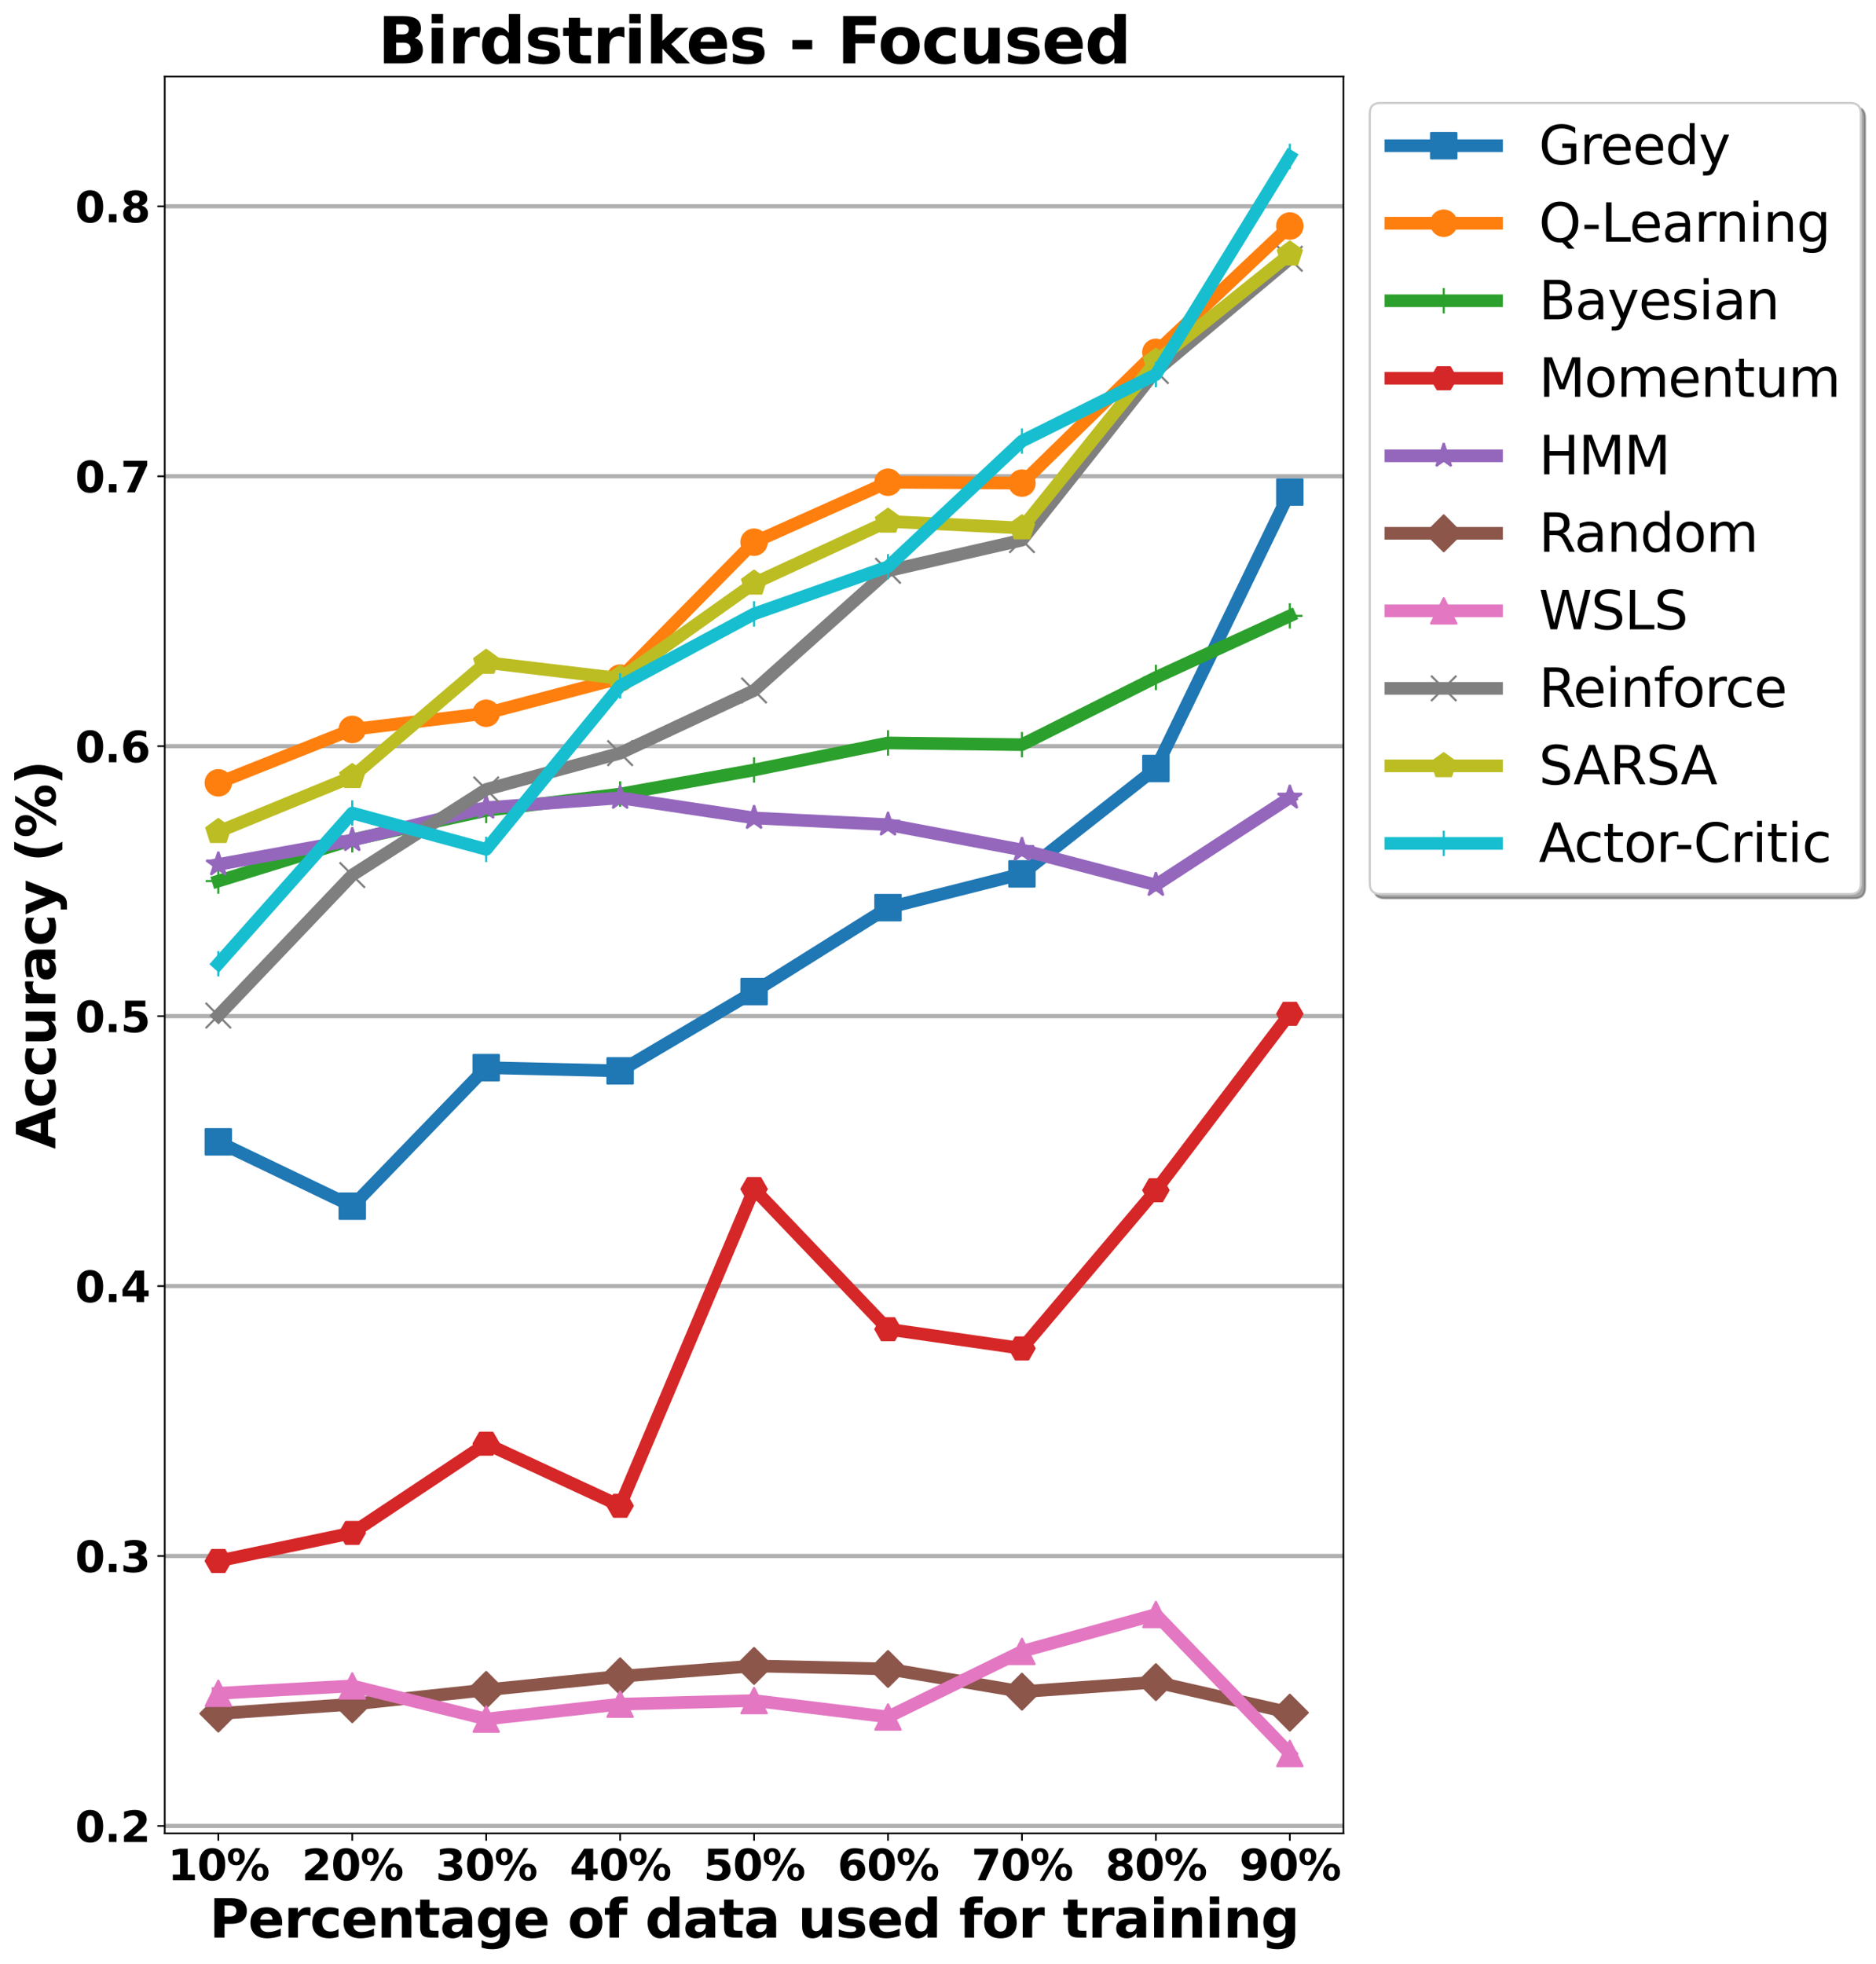 <?xml version="1.0" encoding="utf-8" standalone="no"?>
<!DOCTYPE svg PUBLIC "-//W3C//DTD SVG 1.1//EN"
  "http://www.w3.org/Graphics/SVG/1.1/DTD/svg11.dtd">
<svg xmlns:xlink="http://www.w3.org/1999/xlink" width="888.133pt" height="929.781pt" viewBox="0 0 888.133 929.781" xmlns="http://www.w3.org/2000/svg" version="1.1">
 <defs>
  <style type="text/css">*{stroke-linejoin: round; stroke-linecap: butt}</style>
 </defs>
 <g id="figure_1">
  <g id="patch_1">
   <path d="M 0 929.781 
L 888.133 929.781 
L 888.133 0 
L 0 0 
z
" style="fill: #ffffff"/>
  </g>
  <g id="axes_1">
   <g id="patch_2">
    <path d="M 77.991 867.834 
L 635.991 867.834 
L 635.991 36.234 
L 77.991 36.234 
z
" style="fill: #ffffff"/>
   </g>
   <g id="matplotlib.axis_1">
    <g id="xtick_1">
     <g id="line2d_1">
      <defs>
       <path id="ma3f54cc202" d="M 0 0 
L 0 3.5 
" style="stroke: #000000; stroke-width: 0.8"/>
      </defs>
      <g>
       <use xlink:href="#ma3f54cc202" x="103.355" y="867.834" style="stroke: #000000; stroke-width: 0.8"/>
      </g>
     </g>
     <g id="text_1">
      <!-- 10% -->
      <g transform="translate(79.419 890.031) scale(0.2 -0.2)">
       <defs>
        <path id="DejaVuSans-Bold-31" d="M 750 831 
L 1813 831 
L 1813 3847 
L 722 3622 
L 722 4441 
L 1806 4666 
L 2950 4666 
L 2950 831 
L 4013 831 
L 4013 0 
L 750 0 
L 750 831 
z
" transform="scale(0.016)"/>
        <path id="DejaVuSans-Bold-30" d="M 2944 2338 
Q 2944 3213 2780 3570 
Q 2616 3928 2228 3928 
Q 1841 3928 1675 3570 
Q 1509 3213 1509 2338 
Q 1509 1453 1675 1090 
Q 1841 728 2228 728 
Q 2613 728 2778 1090 
Q 2944 1453 2944 2338 
z
M 4147 2328 
Q 4147 1169 3647 539 
Q 3147 -91 2228 -91 
Q 1306 -91 806 539 
Q 306 1169 306 2328 
Q 306 3491 806 4120 
Q 1306 4750 2228 4750 
Q 3147 4750 3647 4120 
Q 4147 3491 4147 2328 
z
" transform="scale(0.016)"/>
        <path id="DejaVuSans-Bold-25" d="M 4959 1925 
Q 4738 1925 4616 1733 
Q 4494 1541 4494 1184 
Q 4494 825 4614 633 
Q 4734 441 4959 441 
Q 5184 441 5303 633 
Q 5422 825 5422 1184 
Q 5422 1541 5301 1733 
Q 5181 1925 4959 1925 
z
M 4959 2450 
Q 5541 2450 5875 2112 
Q 6209 1775 6209 1184 
Q 6209 594 5875 251 
Q 5541 -91 4959 -91 
Q 4378 -91 4042 251 
Q 3706 594 3706 1184 
Q 3706 1772 4042 2111 
Q 4378 2450 4959 2450 
z
M 2094 -91 
L 1403 -91 
L 4319 4750 
L 5013 4750 
L 2094 -91 
z
M 1453 4750 
Q 2034 4750 2367 4411 
Q 2700 4072 2700 3481 
Q 2700 2891 2367 2550 
Q 2034 2209 1453 2209 
Q 872 2209 539 2550 
Q 206 2891 206 3481 
Q 206 4072 539 4411 
Q 872 4750 1453 4750 
z
M 1453 4225 
Q 1228 4225 1106 4031 
Q 984 3838 984 3481 
Q 984 3122 1106 2926 
Q 1228 2731 1453 2731 
Q 1678 2731 1798 2926 
Q 1919 3122 1919 3481 
Q 1919 3838 1797 4031 
Q 1675 4225 1453 4225 
z
" transform="scale(0.016)"/>
       </defs>
       <use xlink:href="#DejaVuSans-Bold-31"/>
       <use xlink:href="#DejaVuSans-Bold-30" x="69.58"/>
       <use xlink:href="#DejaVuSans-Bold-25" x="139.16"/>
      </g>
     </g>
    </g>
    <g id="xtick_2">
     <g id="line2d_2">
      <g>
       <use xlink:href="#ma3f54cc202" x="166.764" y="867.834" style="stroke: #000000; stroke-width: 0.8"/>
      </g>
     </g>
     <g id="text_2">
      <!-- 20% -->
      <g transform="translate(142.828 890.031) scale(0.2 -0.2)">
       <defs>
        <path id="DejaVuSans-Bold-32" d="M 1844 884 
L 3897 884 
L 3897 0 
L 506 0 
L 506 884 
L 2209 2388 
Q 2438 2594 2547 2791 
Q 2656 2988 2656 3200 
Q 2656 3528 2436 3728 
Q 2216 3928 1850 3928 
Q 1569 3928 1234 3808 
Q 900 3688 519 3450 
L 519 4475 
Q 925 4609 1322 4679 
Q 1719 4750 2100 4750 
Q 2938 4750 3402 4381 
Q 3866 4013 3866 3353 
Q 3866 2972 3669 2642 
Q 3472 2313 2841 1759 
L 1844 884 
z
" transform="scale(0.016)"/>
       </defs>
       <use xlink:href="#DejaVuSans-Bold-32"/>
       <use xlink:href="#DejaVuSans-Bold-30" x="69.58"/>
       <use xlink:href="#DejaVuSans-Bold-25" x="139.16"/>
      </g>
     </g>
    </g>
    <g id="xtick_3">
     <g id="line2d_3">
      <g>
       <use xlink:href="#ma3f54cc202" x="230.173" y="867.834" style="stroke: #000000; stroke-width: 0.8"/>
      </g>
     </g>
     <g id="text_3">
      <!-- 30% -->
      <g transform="translate(206.237 890.031) scale(0.2 -0.2)">
       <defs>
        <path id="DejaVuSans-Bold-33" d="M 2981 2516 
Q 3453 2394 3698 2092 
Q 3944 1791 3944 1325 
Q 3944 631 3412 270 
Q 2881 -91 1863 -91 
Q 1503 -91 1142 -33 
Q 781 25 428 141 
L 428 1069 
Q 766 900 1098 814 
Q 1431 728 1753 728 
Q 2231 728 2486 893 
Q 2741 1059 2741 1369 
Q 2741 1688 2480 1852 
Q 2219 2016 1709 2016 
L 1228 2016 
L 1228 2791 
L 1734 2791 
Q 2188 2791 2409 2933 
Q 2631 3075 2631 3366 
Q 2631 3634 2415 3781 
Q 2200 3928 1806 3928 
Q 1516 3928 1219 3862 
Q 922 3797 628 3669 
L 628 4550 
Q 984 4650 1334 4700 
Q 1684 4750 2022 4750 
Q 2931 4750 3382 4451 
Q 3834 4153 3834 3553 
Q 3834 3144 3618 2883 
Q 3403 2622 2981 2516 
z
" transform="scale(0.016)"/>
       </defs>
       <use xlink:href="#DejaVuSans-Bold-33"/>
       <use xlink:href="#DejaVuSans-Bold-30" x="69.58"/>
       <use xlink:href="#DejaVuSans-Bold-25" x="139.16"/>
      </g>
     </g>
    </g>
    <g id="xtick_4">
     <g id="line2d_4">
      <g>
       <use xlink:href="#ma3f54cc202" x="293.582" y="867.834" style="stroke: #000000; stroke-width: 0.8"/>
      </g>
     </g>
     <g id="text_4">
      <!-- 40% -->
      <g transform="translate(269.646 890.031) scale(0.2 -0.2)">
       <defs>
        <path id="DejaVuSans-Bold-34" d="M 2356 3675 
L 1038 1722 
L 2356 1722 
L 2356 3675 
z
M 2156 4666 
L 3494 4666 
L 3494 1722 
L 4159 1722 
L 4159 850 
L 3494 850 
L 3494 0 
L 2356 0 
L 2356 850 
L 288 850 
L 288 1881 
L 2156 4666 
z
" transform="scale(0.016)"/>
       </defs>
       <use xlink:href="#DejaVuSans-Bold-34"/>
       <use xlink:href="#DejaVuSans-Bold-30" x="69.58"/>
       <use xlink:href="#DejaVuSans-Bold-25" x="139.16"/>
      </g>
     </g>
    </g>
    <g id="xtick_5">
     <g id="line2d_5">
      <g>
       <use xlink:href="#ma3f54cc202" x="356.991" y="867.834" style="stroke: #000000; stroke-width: 0.8"/>
      </g>
     </g>
     <g id="text_5">
      <!-- 50% -->
      <g transform="translate(333.055 890.031) scale(0.2 -0.2)">
       <defs>
        <path id="DejaVuSans-Bold-35" d="M 678 4666 
L 3669 4666 
L 3669 3781 
L 1638 3781 
L 1638 3059 
Q 1775 3097 1914 3117 
Q 2053 3138 2203 3138 
Q 3056 3138 3531 2711 
Q 4006 2284 4006 1522 
Q 4006 766 3489 337 
Q 2972 -91 2053 -91 
Q 1656 -91 1267 -14 
Q 878 63 494 219 
L 494 1166 
Q 875 947 1217 837 
Q 1559 728 1863 728 
Q 2300 728 2551 942 
Q 2803 1156 2803 1522 
Q 2803 1891 2551 2103 
Q 2300 2316 1863 2316 
Q 1603 2316 1309 2248 
Q 1016 2181 678 2041 
L 678 4666 
z
" transform="scale(0.016)"/>
       </defs>
       <use xlink:href="#DejaVuSans-Bold-35"/>
       <use xlink:href="#DejaVuSans-Bold-30" x="69.58"/>
       <use xlink:href="#DejaVuSans-Bold-25" x="139.16"/>
      </g>
     </g>
    </g>
    <g id="xtick_6">
     <g id="line2d_6">
      <g>
       <use xlink:href="#ma3f54cc202" x="420.4" y="867.834" style="stroke: #000000; stroke-width: 0.8"/>
      </g>
     </g>
     <g id="text_6">
      <!-- 60% -->
      <g transform="translate(396.465 890.031) scale(0.2 -0.2)">
       <defs>
        <path id="DejaVuSans-Bold-36" d="M 2316 2303 
Q 2000 2303 1842 2098 
Q 1684 1894 1684 1484 
Q 1684 1075 1842 870 
Q 2000 666 2316 666 
Q 2634 666 2792 870 
Q 2950 1075 2950 1484 
Q 2950 1894 2792 2098 
Q 2634 2303 2316 2303 
z
M 3803 4544 
L 3803 3681 
Q 3506 3822 3243 3889 
Q 2981 3956 2731 3956 
Q 2194 3956 1894 3657 
Q 1594 3359 1544 2772 
Q 1750 2925 1990 3001 
Q 2231 3078 2516 3078 
Q 3231 3078 3670 2659 
Q 4109 2241 4109 1563 
Q 4109 813 3618 361 
Q 3128 -91 2303 -91 
Q 1394 -91 895 523 
Q 397 1138 397 2266 
Q 397 3422 980 4083 
Q 1563 4744 2578 4744 
Q 2900 4744 3203 4694 
Q 3506 4644 3803 4544 
z
" transform="scale(0.016)"/>
       </defs>
       <use xlink:href="#DejaVuSans-Bold-36"/>
       <use xlink:href="#DejaVuSans-Bold-30" x="69.58"/>
       <use xlink:href="#DejaVuSans-Bold-25" x="139.16"/>
      </g>
     </g>
    </g>
    <g id="xtick_7">
     <g id="line2d_7">
      <g>
       <use xlink:href="#ma3f54cc202" x="483.81" y="867.834" style="stroke: #000000; stroke-width: 0.8"/>
      </g>
     </g>
     <g id="text_7">
      <!-- 70% -->
      <g transform="translate(459.874 890.031) scale(0.2 -0.2)">
       <defs>
        <path id="DejaVuSans-Bold-37" d="M 428 4666 
L 3944 4666 
L 3944 3988 
L 2125 0 
L 953 0 
L 2675 3781 
L 428 3781 
L 428 4666 
z
" transform="scale(0.016)"/>
       </defs>
       <use xlink:href="#DejaVuSans-Bold-37"/>
       <use xlink:href="#DejaVuSans-Bold-30" x="69.58"/>
       <use xlink:href="#DejaVuSans-Bold-25" x="139.16"/>
      </g>
     </g>
    </g>
    <g id="xtick_8">
     <g id="line2d_8">
      <g>
       <use xlink:href="#ma3f54cc202" x="547.219" y="867.834" style="stroke: #000000; stroke-width: 0.8"/>
      </g>
     </g>
     <g id="text_8">
      <!-- 80% -->
      <g transform="translate(523.283 890.031) scale(0.2 -0.2)">
       <defs>
        <path id="DejaVuSans-Bold-38" d="M 2228 2088 
Q 1891 2088 1709 1903 
Q 1528 1719 1528 1375 
Q 1528 1031 1709 848 
Q 1891 666 2228 666 
Q 2563 666 2741 848 
Q 2919 1031 2919 1375 
Q 2919 1722 2741 1905 
Q 2563 2088 2228 2088 
z
M 1350 2484 
Q 925 2613 709 2878 
Q 494 3144 494 3541 
Q 494 4131 934 4440 
Q 1375 4750 2228 4750 
Q 3075 4750 3515 4442 
Q 3956 4134 3956 3541 
Q 3956 3144 3739 2878 
Q 3522 2613 3097 2484 
Q 3572 2353 3814 2058 
Q 4056 1763 4056 1313 
Q 4056 619 3595 264 
Q 3134 -91 2228 -91 
Q 1319 -91 855 264 
Q 391 619 391 1313 
Q 391 1763 633 2058 
Q 875 2353 1350 2484 
z
M 1631 3419 
Q 1631 3141 1786 2991 
Q 1941 2841 2228 2841 
Q 2509 2841 2662 2991 
Q 2816 3141 2816 3419 
Q 2816 3697 2662 3845 
Q 2509 3994 2228 3994 
Q 1941 3994 1786 3844 
Q 1631 3694 1631 3419 
z
" transform="scale(0.016)"/>
       </defs>
       <use xlink:href="#DejaVuSans-Bold-38"/>
       <use xlink:href="#DejaVuSans-Bold-30" x="69.58"/>
       <use xlink:href="#DejaVuSans-Bold-25" x="139.16"/>
      </g>
     </g>
    </g>
    <g id="xtick_9">
     <g id="line2d_9">
      <g>
       <use xlink:href="#ma3f54cc202" x="610.628" y="867.834" style="stroke: #000000; stroke-width: 0.8"/>
      </g>
     </g>
     <g id="text_9">
      <!-- 90% -->
      <g transform="translate(586.692 890.031) scale(0.2 -0.2)">
       <defs>
        <path id="DejaVuSans-Bold-39" d="M 641 103 
L 641 966 
Q 928 831 1190 764 
Q 1453 697 1709 697 
Q 2247 697 2547 995 
Q 2847 1294 2900 1881 
Q 2688 1725 2447 1647 
Q 2206 1569 1925 1569 
Q 1209 1569 770 1986 
Q 331 2403 331 3084 
Q 331 3838 820 4291 
Q 1309 4744 2131 4744 
Q 3044 4744 3544 4128 
Q 4044 3513 4044 2388 
Q 4044 1231 3459 570 
Q 2875 -91 1856 -91 
Q 1528 -91 1228 -42 
Q 928 6 641 103 
z
M 2125 2350 
Q 2441 2350 2600 2554 
Q 2759 2759 2759 3169 
Q 2759 3575 2600 3781 
Q 2441 3988 2125 3988 
Q 1809 3988 1650 3781 
Q 1491 3575 1491 3169 
Q 1491 2759 1650 2554 
Q 1809 2350 2125 2350 
z
" transform="scale(0.016)"/>
       </defs>
       <use xlink:href="#DejaVuSans-Bold-39"/>
       <use xlink:href="#DejaVuSans-Bold-30" x="69.58"/>
       <use xlink:href="#DejaVuSans-Bold-25" x="139.16"/>
      </g>
     </g>
    </g>
    <g id="text_10">
     <!-- Percentage of data used for training -->
     <g transform="translate(99.146 917.187) scale(0.25 -0.25)">
      <defs>
       <path id="DejaVuSans-Bold-50" d="M 588 4666 
L 2584 4666 
Q 3475 4666 3951 4270 
Q 4428 3875 4428 3144 
Q 4428 2409 3951 2014 
Q 3475 1619 2584 1619 
L 1791 1619 
L 1791 0 
L 588 0 
L 588 4666 
z
M 1791 3794 
L 1791 2491 
L 2456 2491 
Q 2806 2491 2997 2661 
Q 3188 2831 3188 3144 
Q 3188 3456 2997 3625 
Q 2806 3794 2456 3794 
L 1791 3794 
z
" transform="scale(0.016)"/>
       <path id="DejaVuSans-Bold-65" d="M 4031 1759 
L 4031 1441 
L 1416 1441 
Q 1456 1047 1700 850 
Q 1944 653 2381 653 
Q 2734 653 3104 758 
Q 3475 863 3866 1075 
L 3866 213 
Q 3469 63 3072 -14 
Q 2675 -91 2278 -91 
Q 1328 -91 801 392 
Q 275 875 275 1747 
Q 275 2603 792 3093 
Q 1309 3584 2216 3584 
Q 3041 3584 3536 3087 
Q 4031 2591 4031 1759 
z
M 2881 2131 
Q 2881 2450 2695 2645 
Q 2509 2841 2209 2841 
Q 1884 2841 1681 2658 
Q 1478 2475 1428 2131 
L 2881 2131 
z
" transform="scale(0.016)"/>
       <path id="DejaVuSans-Bold-72" d="M 3138 2547 
Q 2991 2616 2845 2648 
Q 2700 2681 2553 2681 
Q 2122 2681 1889 2404 
Q 1656 2128 1656 1613 
L 1656 0 
L 538 0 
L 538 3500 
L 1656 3500 
L 1656 2925 
Q 1872 3269 2151 3426 
Q 2431 3584 2822 3584 
Q 2878 3584 2943 3579 
Q 3009 3575 3134 3559 
L 3138 2547 
z
" transform="scale(0.016)"/>
       <path id="DejaVuSans-Bold-63" d="M 3366 3391 
L 3366 2478 
Q 3138 2634 2908 2709 
Q 2678 2784 2431 2784 
Q 1963 2784 1702 2511 
Q 1441 2238 1441 1747 
Q 1441 1256 1702 982 
Q 1963 709 2431 709 
Q 2694 709 2930 787 
Q 3166 866 3366 1019 
L 3366 103 
Q 3103 6 2833 -42 
Q 2563 -91 2291 -91 
Q 1344 -91 809 395 
Q 275 881 275 1747 
Q 275 2613 809 3098 
Q 1344 3584 2291 3584 
Q 2566 3584 2833 3536 
Q 3100 3488 3366 3391 
z
" transform="scale(0.016)"/>
       <path id="DejaVuSans-Bold-6e" d="M 4056 2131 
L 4056 0 
L 2931 0 
L 2931 347 
L 2931 1631 
Q 2931 2084 2911 2256 
Q 2891 2428 2841 2509 
Q 2775 2619 2662 2680 
Q 2550 2741 2406 2741 
Q 2056 2741 1856 2470 
Q 1656 2200 1656 1722 
L 1656 0 
L 538 0 
L 538 3500 
L 1656 3500 
L 1656 2988 
Q 1909 3294 2193 3439 
Q 2478 3584 2822 3584 
Q 3428 3584 3742 3212 
Q 4056 2841 4056 2131 
z
" transform="scale(0.016)"/>
       <path id="DejaVuSans-Bold-74" d="M 1759 4494 
L 1759 3500 
L 2913 3500 
L 2913 2700 
L 1759 2700 
L 1759 1216 
Q 1759 972 1856 886 
Q 1953 800 2241 800 
L 2816 800 
L 2816 0 
L 1856 0 
Q 1194 0 917 276 
Q 641 553 641 1216 
L 641 2700 
L 84 2700 
L 84 3500 
L 641 3500 
L 641 4494 
L 1759 4494 
z
" transform="scale(0.016)"/>
       <path id="DejaVuSans-Bold-61" d="M 2106 1575 
Q 1756 1575 1579 1456 
Q 1403 1338 1403 1106 
Q 1403 894 1545 773 
Q 1688 653 1941 653 
Q 2256 653 2472 879 
Q 2688 1106 2688 1447 
L 2688 1575 
L 2106 1575 
z
M 3816 1997 
L 3816 0 
L 2688 0 
L 2688 519 
Q 2463 200 2181 54 
Q 1900 -91 1497 -91 
Q 953 -91 614 226 
Q 275 544 275 1050 
Q 275 1666 698 1953 
Q 1122 2241 2028 2241 
L 2688 2241 
L 2688 2328 
Q 2688 2594 2478 2717 
Q 2269 2841 1825 2841 
Q 1466 2841 1156 2769 
Q 847 2697 581 2553 
L 581 3406 
Q 941 3494 1303 3539 
Q 1666 3584 2028 3584 
Q 2975 3584 3395 3211 
Q 3816 2838 3816 1997 
z
" transform="scale(0.016)"/>
       <path id="DejaVuSans-Bold-67" d="M 2919 594 
Q 2688 288 2409 144 
Q 2131 0 1766 0 
Q 1125 0 706 504 
Q 288 1009 288 1791 
Q 288 2575 706 3076 
Q 1125 3578 1766 3578 
Q 2131 3578 2409 3434 
Q 2688 3291 2919 2981 
L 2919 3500 
L 4044 3500 
L 4044 353 
Q 4044 -491 3511 -936 
Q 2978 -1381 1966 -1381 
Q 1638 -1381 1331 -1331 
Q 1025 -1281 716 -1178 
L 716 -306 
Q 1009 -475 1290 -558 
Q 1572 -641 1856 -641 
Q 2406 -641 2662 -400 
Q 2919 -159 2919 353 
L 2919 594 
z
M 2181 2772 
Q 1834 2772 1640 2515 
Q 1447 2259 1447 1791 
Q 1447 1309 1634 1061 
Q 1822 813 2181 813 
Q 2531 813 2725 1069 
Q 2919 1325 2919 1791 
Q 2919 2259 2725 2515 
Q 2531 2772 2181 2772 
z
" transform="scale(0.016)"/>
       <path id="DejaVuSans-Bold-20" transform="scale(0.016)"/>
       <path id="DejaVuSans-Bold-6f" d="M 2203 2784 
Q 1831 2784 1636 2517 
Q 1441 2250 1441 1747 
Q 1441 1244 1636 976 
Q 1831 709 2203 709 
Q 2569 709 2762 976 
Q 2956 1244 2956 1747 
Q 2956 2250 2762 2517 
Q 2569 2784 2203 2784 
z
M 2203 3584 
Q 3106 3584 3614 3096 
Q 4122 2609 4122 1747 
Q 4122 884 3614 396 
Q 3106 -91 2203 -91 
Q 1297 -91 786 396 
Q 275 884 275 1747 
Q 275 2609 786 3096 
Q 1297 3584 2203 3584 
z
" transform="scale(0.016)"/>
       <path id="DejaVuSans-Bold-66" d="M 2841 4863 
L 2841 4128 
L 2222 4128 
Q 1984 4128 1890 4042 
Q 1797 3956 1797 3744 
L 1797 3500 
L 2753 3500 
L 2753 2700 
L 1797 2700 
L 1797 0 
L 678 0 
L 678 2700 
L 122 2700 
L 122 3500 
L 678 3500 
L 678 3744 
Q 678 4316 997 4589 
Q 1316 4863 1984 4863 
L 2841 4863 
z
" transform="scale(0.016)"/>
       <path id="DejaVuSans-Bold-64" d="M 2919 2988 
L 2919 4863 
L 4044 4863 
L 4044 0 
L 2919 0 
L 2919 506 
Q 2688 197 2409 53 
Q 2131 -91 1766 -91 
Q 1119 -91 703 423 
Q 288 938 288 1747 
Q 288 2556 703 3070 
Q 1119 3584 1766 3584 
Q 2128 3584 2408 3439 
Q 2688 3294 2919 2988 
z
M 2181 722 
Q 2541 722 2730 984 
Q 2919 1247 2919 1747 
Q 2919 2247 2730 2509 
Q 2541 2772 2181 2772 
Q 1825 2772 1636 2509 
Q 1447 2247 1447 1747 
Q 1447 1247 1636 984 
Q 1825 722 2181 722 
z
" transform="scale(0.016)"/>
       <path id="DejaVuSans-Bold-75" d="M 500 1363 
L 500 3500 
L 1625 3500 
L 1625 3150 
Q 1625 2866 1622 2436 
Q 1619 2006 1619 1863 
Q 1619 1441 1641 1255 
Q 1663 1069 1716 984 
Q 1784 875 1895 815 
Q 2006 756 2150 756 
Q 2500 756 2700 1025 
Q 2900 1294 2900 1772 
L 2900 3500 
L 4019 3500 
L 4019 0 
L 2900 0 
L 2900 506 
Q 2647 200 2364 54 
Q 2081 -91 1741 -91 
Q 1134 -91 817 281 
Q 500 653 500 1363 
z
" transform="scale(0.016)"/>
       <path id="DejaVuSans-Bold-73" d="M 3272 3391 
L 3272 2541 
Q 2913 2691 2578 2766 
Q 2244 2841 1947 2841 
Q 1628 2841 1473 2761 
Q 1319 2681 1319 2516 
Q 1319 2381 1436 2309 
Q 1553 2238 1856 2203 
L 2053 2175 
Q 2913 2066 3209 1816 
Q 3506 1566 3506 1031 
Q 3506 472 3093 190 
Q 2681 -91 1863 -91 
Q 1516 -91 1145 -36 
Q 775 19 384 128 
L 384 978 
Q 719 816 1070 734 
Q 1422 653 1784 653 
Q 2113 653 2278 743 
Q 2444 834 2444 1013 
Q 2444 1163 2330 1236 
Q 2216 1309 1875 1350 
L 1678 1375 
Q 931 1469 631 1722 
Q 331 1975 331 2491 
Q 331 3047 712 3315 
Q 1094 3584 1881 3584 
Q 2191 3584 2531 3537 
Q 2872 3491 3272 3391 
z
" transform="scale(0.016)"/>
       <path id="DejaVuSans-Bold-69" d="M 538 3500 
L 1656 3500 
L 1656 0 
L 538 0 
L 538 3500 
z
M 538 4863 
L 1656 4863 
L 1656 3950 
L 538 3950 
L 538 4863 
z
" transform="scale(0.016)"/>
      </defs>
      <use xlink:href="#DejaVuSans-Bold-50"/>
      <use xlink:href="#DejaVuSans-Bold-65" x="73.291"/>
      <use xlink:href="#DejaVuSans-Bold-72" x="141.113"/>
      <use xlink:href="#DejaVuSans-Bold-63" x="190.43"/>
      <use xlink:href="#DejaVuSans-Bold-65" x="249.707"/>
      <use xlink:href="#DejaVuSans-Bold-6e" x="317.529"/>
      <use xlink:href="#DejaVuSans-Bold-74" x="388.721"/>
      <use xlink:href="#DejaVuSans-Bold-61" x="436.523"/>
      <use xlink:href="#DejaVuSans-Bold-67" x="504.004"/>
      <use xlink:href="#DejaVuSans-Bold-65" x="575.586"/>
      <use xlink:href="#DejaVuSans-Bold-20" x="643.408"/>
      <use xlink:href="#DejaVuSans-Bold-6f" x="678.223"/>
      <use xlink:href="#DejaVuSans-Bold-66" x="746.924"/>
      <use xlink:href="#DejaVuSans-Bold-20" x="790.43"/>
      <use xlink:href="#DejaVuSans-Bold-64" x="825.244"/>
      <use xlink:href="#DejaVuSans-Bold-61" x="896.826"/>
      <use xlink:href="#DejaVuSans-Bold-74" x="964.307"/>
      <use xlink:href="#DejaVuSans-Bold-61" x="1012.109"/>
      <use xlink:href="#DejaVuSans-Bold-20" x="1079.59"/>
      <use xlink:href="#DejaVuSans-Bold-75" x="1114.404"/>
      <use xlink:href="#DejaVuSans-Bold-73" x="1185.596"/>
      <use xlink:href="#DejaVuSans-Bold-65" x="1245.117"/>
      <use xlink:href="#DejaVuSans-Bold-64" x="1312.939"/>
      <use xlink:href="#DejaVuSans-Bold-20" x="1384.521"/>
      <use xlink:href="#DejaVuSans-Bold-66" x="1419.336"/>
      <use xlink:href="#DejaVuSans-Bold-6f" x="1462.842"/>
      <use xlink:href="#DejaVuSans-Bold-72" x="1531.543"/>
      <use xlink:href="#DejaVuSans-Bold-20" x="1580.859"/>
      <use xlink:href="#DejaVuSans-Bold-74" x="1615.674"/>
      <use xlink:href="#DejaVuSans-Bold-72" x="1663.477"/>
      <use xlink:href="#DejaVuSans-Bold-61" x="1712.793"/>
      <use xlink:href="#DejaVuSans-Bold-69" x="1780.273"/>
      <use xlink:href="#DejaVuSans-Bold-6e" x="1814.551"/>
      <use xlink:href="#DejaVuSans-Bold-69" x="1885.742"/>
      <use xlink:href="#DejaVuSans-Bold-6e" x="1920.02"/>
      <use xlink:href="#DejaVuSans-Bold-67" x="1991.211"/>
     </g>
    </g>
   </g>
   <g id="matplotlib.axis_2">
    <g id="ytick_1">
     <g id="line2d_10">
      <path d="M 77.991 864.358 
L 635.991 864.358 
" clip-path="url(#p628dd35a64)" style="fill: none; stroke: #b0b0b0; stroke-width: 2; stroke-linecap: square"/>
     </g>
     <g id="line2d_11">
      <defs>
       <path id="m3da71b7780" d="M 0 0 
L -3.5 0 
" style="stroke: #000000; stroke-width: 0.8"/>
      </defs>
      <g>
       <use xlink:href="#m3da71b7780" x="77.991" y="864.358" style="stroke: #000000; stroke-width: 0.8"/>
      </g>
     </g>
     <g id="text_11">
      <!-- 0.2 -->
      <g transform="translate(35.563 871.957) scale(0.2 -0.2)">
       <defs>
        <path id="DejaVuSans-Bold-2e" d="M 653 1209 
L 1778 1209 
L 1778 0 
L 653 0 
L 653 1209 
z
" transform="scale(0.016)"/>
       </defs>
       <use xlink:href="#DejaVuSans-Bold-30"/>
       <use xlink:href="#DejaVuSans-Bold-2e" x="69.58"/>
       <use xlink:href="#DejaVuSans-Bold-32" x="107.568"/>
      </g>
     </g>
    </g>
    <g id="ytick_2">
     <g id="line2d_12">
      <path d="M 77.991 736.574 
L 635.991 736.574 
" clip-path="url(#p628dd35a64)" style="fill: none; stroke: #b0b0b0; stroke-width: 2; stroke-linecap: square"/>
     </g>
     <g id="line2d_13">
      <g>
       <use xlink:href="#m3da71b7780" x="77.991" y="736.574" style="stroke: #000000; stroke-width: 0.8"/>
      </g>
     </g>
     <g id="text_12">
      <!-- 0.3 -->
      <g transform="translate(35.563 744.172) scale(0.2 -0.2)">
       <use xlink:href="#DejaVuSans-Bold-30"/>
       <use xlink:href="#DejaVuSans-Bold-2e" x="69.58"/>
       <use xlink:href="#DejaVuSans-Bold-33" x="107.568"/>
      </g>
     </g>
    </g>
    <g id="ytick_3">
     <g id="line2d_14">
      <path d="M 77.991 608.79 
L 635.991 608.79 
" clip-path="url(#p628dd35a64)" style="fill: none; stroke: #b0b0b0; stroke-width: 2; stroke-linecap: square"/>
     </g>
     <g id="line2d_15">
      <g>
       <use xlink:href="#m3da71b7780" x="77.991" y="608.79" style="stroke: #000000; stroke-width: 0.8"/>
      </g>
     </g>
     <g id="text_13">
      <!-- 0.4 -->
      <g transform="translate(35.563 616.388) scale(0.2 -0.2)">
       <use xlink:href="#DejaVuSans-Bold-30"/>
       <use xlink:href="#DejaVuSans-Bold-2e" x="69.58"/>
       <use xlink:href="#DejaVuSans-Bold-34" x="107.568"/>
      </g>
     </g>
    </g>
    <g id="ytick_4">
     <g id="line2d_16">
      <path d="M 77.991 481.005 
L 635.991 481.005 
" clip-path="url(#p628dd35a64)" style="fill: none; stroke: #b0b0b0; stroke-width: 2; stroke-linecap: square"/>
     </g>
     <g id="line2d_17">
      <g>
       <use xlink:href="#m3da71b7780" x="77.991" y="481.005" style="stroke: #000000; stroke-width: 0.8"/>
      </g>
     </g>
     <g id="text_14">
      <!-- 0.5 -->
      <g transform="translate(35.563 488.604) scale(0.2 -0.2)">
       <use xlink:href="#DejaVuSans-Bold-30"/>
       <use xlink:href="#DejaVuSans-Bold-2e" x="69.58"/>
       <use xlink:href="#DejaVuSans-Bold-35" x="107.568"/>
      </g>
     </g>
    </g>
    <g id="ytick_5">
     <g id="line2d_18">
      <path d="M 77.991 353.221 
L 635.991 353.221 
" clip-path="url(#p628dd35a64)" style="fill: none; stroke: #b0b0b0; stroke-width: 2; stroke-linecap: square"/>
     </g>
     <g id="line2d_19">
      <g>
       <use xlink:href="#m3da71b7780" x="77.991" y="353.221" style="stroke: #000000; stroke-width: 0.8"/>
      </g>
     </g>
     <g id="text_15">
      <!-- 0.6 -->
      <g transform="translate(35.563 360.819) scale(0.2 -0.2)">
       <use xlink:href="#DejaVuSans-Bold-30"/>
       <use xlink:href="#DejaVuSans-Bold-2e" x="69.58"/>
       <use xlink:href="#DejaVuSans-Bold-36" x="107.568"/>
      </g>
     </g>
    </g>
    <g id="ytick_6">
     <g id="line2d_20">
      <path d="M 77.991 225.436 
L 635.991 225.436 
" clip-path="url(#p628dd35a64)" style="fill: none; stroke: #b0b0b0; stroke-width: 2; stroke-linecap: square"/>
     </g>
     <g id="line2d_21">
      <g>
       <use xlink:href="#m3da71b7780" x="77.991" y="225.436" style="stroke: #000000; stroke-width: 0.8"/>
      </g>
     </g>
     <g id="text_16">
      <!-- 0.7 -->
      <g transform="translate(35.563 233.035) scale(0.2 -0.2)">
       <use xlink:href="#DejaVuSans-Bold-30"/>
       <use xlink:href="#DejaVuSans-Bold-2e" x="69.58"/>
       <use xlink:href="#DejaVuSans-Bold-37" x="107.568"/>
      </g>
     </g>
    </g>
    <g id="ytick_7">
     <g id="line2d_22">
      <path d="M 77.991 97.652 
L 635.991 97.652 
" clip-path="url(#p628dd35a64)" style="fill: none; stroke: #b0b0b0; stroke-width: 2; stroke-linecap: square"/>
     </g>
     <g id="line2d_23">
      <g>
       <use xlink:href="#m3da71b7780" x="77.991" y="97.652" style="stroke: #000000; stroke-width: 0.8"/>
      </g>
     </g>
     <g id="text_17">
      <!-- 0.8 -->
      <g transform="translate(35.563 105.25) scale(0.2 -0.2)">
       <use xlink:href="#DejaVuSans-Bold-30"/>
       <use xlink:href="#DejaVuSans-Bold-2e" x="69.58"/>
       <use xlink:href="#DejaVuSans-Bold-38" x="107.568"/>
      </g>
     </g>
    </g>
    <g id="text_18">
     <!-- Accuracy (%) -->
     <g transform="translate(26.169 543.888) rotate(-90) scale(0.25 -0.25)">
      <defs>
       <path id="DejaVuSans-Bold-41" d="M 3419 850 
L 1538 850 
L 1241 0 
L 31 0 
L 1759 4666 
L 3194 4666 
L 4922 0 
L 3713 0 
L 3419 850 
z
M 1838 1716 
L 3116 1716 
L 2478 3572 
L 1838 1716 
z
" transform="scale(0.016)"/>
       <path id="DejaVuSans-Bold-79" d="M 78 3500 
L 1197 3500 
L 2138 1125 
L 2938 3500 
L 4056 3500 
L 2584 -331 
Q 2363 -916 2067 -1148 
Q 1772 -1381 1288 -1381 
L 641 -1381 
L 641 -647 
L 991 -647 
Q 1275 -647 1404 -556 
Q 1534 -466 1606 -231 
L 1638 -134 
L 78 3500 
z
" transform="scale(0.016)"/>
       <path id="DejaVuSans-Bold-28" d="M 2413 -844 
L 1484 -844 
Q 1006 -72 778 623 
Q 550 1319 550 2003 
Q 550 2688 779 3389 
Q 1009 4091 1484 4856 
L 2413 4856 
Q 2013 4116 1813 3408 
Q 1613 2700 1613 2009 
Q 1613 1319 1811 609 
Q 2009 -100 2413 -844 
z
" transform="scale(0.016)"/>
       <path id="DejaVuSans-Bold-29" d="M 513 -844 
Q 913 -100 1113 609 
Q 1313 1319 1313 2009 
Q 1313 2700 1113 3408 
Q 913 4116 513 4856 
L 1441 4856 
Q 1916 4091 2145 3389 
Q 2375 2688 2375 2003 
Q 2375 1319 2147 623 
Q 1919 -72 1441 -844 
L 513 -844 
z
" transform="scale(0.016)"/>
      </defs>
      <use xlink:href="#DejaVuSans-Bold-41"/>
      <use xlink:href="#DejaVuSans-Bold-63" x="77.393"/>
      <use xlink:href="#DejaVuSans-Bold-63" x="136.67"/>
      <use xlink:href="#DejaVuSans-Bold-75" x="195.947"/>
      <use xlink:href="#DejaVuSans-Bold-72" x="267.139"/>
      <use xlink:href="#DejaVuSans-Bold-61" x="316.455"/>
      <use xlink:href="#DejaVuSans-Bold-63" x="383.936"/>
      <use xlink:href="#DejaVuSans-Bold-79" x="443.213"/>
      <use xlink:href="#DejaVuSans-Bold-20" x="508.398"/>
      <use xlink:href="#DejaVuSans-Bold-28" x="543.213"/>
      <use xlink:href="#DejaVuSans-Bold-25" x="588.916"/>
      <use xlink:href="#DejaVuSans-Bold-29" x="689.111"/>
     </g>
    </g>
   </g>
   <g id="line2d_24">
    <path d="M 103.355 540.524 
L 166.764 570.974 
L 230.173 505.402 
L 293.582 506.918 
L 356.991 469.409 
L 420.4 429.646 
L 483.81 413.663 
L 547.219 363.781 
L 610.628 232.927 
" clip-path="url(#p628dd35a64)" style="fill: none; stroke: #1f77b4; stroke-width: 6; stroke-linecap: square"/>
    <defs>
     <path id="m960406a748" d="M -6 6 
L 6 6 
L 6 -6 
L -6 -6 
z
" style="stroke: #1f77b4; stroke-linejoin: miter"/>
    </defs>
    <g clip-path="url(#p628dd35a64)">
     <use xlink:href="#m960406a748" x="103.355" y="540.524" style="fill: #1f77b4; stroke: #1f77b4; stroke-linejoin: miter"/>
     <use xlink:href="#m960406a748" x="166.764" y="570.974" style="fill: #1f77b4; stroke: #1f77b4; stroke-linejoin: miter"/>
     <use xlink:href="#m960406a748" x="230.173" y="505.402" style="fill: #1f77b4; stroke: #1f77b4; stroke-linejoin: miter"/>
     <use xlink:href="#m960406a748" x="293.582" y="506.918" style="fill: #1f77b4; stroke: #1f77b4; stroke-linejoin: miter"/>
     <use xlink:href="#m960406a748" x="356.991" y="469.409" style="fill: #1f77b4; stroke: #1f77b4; stroke-linejoin: miter"/>
     <use xlink:href="#m960406a748" x="420.4" y="429.646" style="fill: #1f77b4; stroke: #1f77b4; stroke-linejoin: miter"/>
     <use xlink:href="#m960406a748" x="483.81" y="413.663" style="fill: #1f77b4; stroke: #1f77b4; stroke-linejoin: miter"/>
     <use xlink:href="#m960406a748" x="547.219" y="363.781" style="fill: #1f77b4; stroke: #1f77b4; stroke-linejoin: miter"/>
     <use xlink:href="#m960406a748" x="610.628" y="232.927" style="fill: #1f77b4; stroke: #1f77b4; stroke-linejoin: miter"/>
    </g>
   </g>
   <g id="line2d_25">
    <path d="M 103.355 370.57 
L 166.764 345.289 
L 230.173 337.644 
L 293.582 320.991 
L 356.991 256.66 
L 420.4 228.27 
L 483.81 228.689 
L 547.219 166.78 
L 610.628 106.987 
" clip-path="url(#p628dd35a64)" style="fill: none; stroke: #ff7f0e; stroke-width: 6; stroke-linecap: square"/>
    <defs>
     <path id="m10ca5d0560" d="M 0 6 
C 1.591 6 3.117 5.368 4.243 4.243 
C 5.368 3.117 6 1.591 6 0 
C 6 -1.591 5.368 -3.117 4.243 -4.243 
C 3.117 -5.368 1.591 -6 0 -6 
C -1.591 -6 -3.117 -5.368 -4.243 -4.243 
C -5.368 -3.117 -6 -1.591 -6 0 
C -6 1.591 -5.368 3.117 -4.243 4.243 
C -3.117 5.368 -1.591 6 0 6 
z
" style="stroke: #ff7f0e"/>
    </defs>
    <g clip-path="url(#p628dd35a64)">
     <use xlink:href="#m10ca5d0560" x="103.355" y="370.57" style="fill: #ff7f0e; stroke: #ff7f0e"/>
     <use xlink:href="#m10ca5d0560" x="166.764" y="345.289" style="fill: #ff7f0e; stroke: #ff7f0e"/>
     <use xlink:href="#m10ca5d0560" x="230.173" y="337.644" style="fill: #ff7f0e; stroke: #ff7f0e"/>
     <use xlink:href="#m10ca5d0560" x="293.582" y="320.991" style="fill: #ff7f0e; stroke: #ff7f0e"/>
     <use xlink:href="#m10ca5d0560" x="356.991" y="256.66" style="fill: #ff7f0e; stroke: #ff7f0e"/>
     <use xlink:href="#m10ca5d0560" x="420.4" y="228.27" style="fill: #ff7f0e; stroke: #ff7f0e"/>
     <use xlink:href="#m10ca5d0560" x="483.81" y="228.689" style="fill: #ff7f0e; stroke: #ff7f0e"/>
     <use xlink:href="#m10ca5d0560" x="547.219" y="166.78" style="fill: #ff7f0e; stroke: #ff7f0e"/>
     <use xlink:href="#m10ca5d0560" x="610.628" y="106.987" style="fill: #ff7f0e; stroke: #ff7f0e"/>
    </g>
   </g>
   <g id="line2d_26">
    <path d="M 103.355 417.066 
L 166.764 397.525 
L 230.173 383.647 
L 293.582 375.873 
L 356.991 364.48 
L 420.4 351.682 
L 483.81 352.501 
L 547.219 320.694 
L 610.628 291.543 
" clip-path="url(#p628dd35a64)" style="fill: none; stroke: #2ca02c; stroke-width: 6; stroke-linecap: square"/>
    <defs>
     <path id="m7042bdecb0" d="M -6 0 
L 6 0 
M 0 6 
L 0 -6 
" style="stroke: #2ca02c"/>
    </defs>
    <g clip-path="url(#p628dd35a64)">
     <use xlink:href="#m7042bdecb0" x="103.355" y="417.066" style="fill: #2ca02c; stroke: #2ca02c"/>
     <use xlink:href="#m7042bdecb0" x="166.764" y="397.525" style="fill: #2ca02c; stroke: #2ca02c"/>
     <use xlink:href="#m7042bdecb0" x="230.173" y="383.647" style="fill: #2ca02c; stroke: #2ca02c"/>
     <use xlink:href="#m7042bdecb0" x="293.582" y="375.873" style="fill: #2ca02c; stroke: #2ca02c"/>
     <use xlink:href="#m7042bdecb0" x="356.991" y="364.48" style="fill: #2ca02c; stroke: #2ca02c"/>
     <use xlink:href="#m7042bdecb0" x="420.4" y="351.682" style="fill: #2ca02c; stroke: #2ca02c"/>
     <use xlink:href="#m7042bdecb0" x="483.81" y="352.501" style="fill: #2ca02c; stroke: #2ca02c"/>
     <use xlink:href="#m7042bdecb0" x="547.219" y="320.694" style="fill: #2ca02c; stroke: #2ca02c"/>
     <use xlink:href="#m7042bdecb0" x="610.628" y="291.543" style="fill: #2ca02c; stroke: #2ca02c"/>
    </g>
   </g>
   <g id="line2d_27">
    <path d="M 103.355 738.909 
L 166.764 725.626 
L 230.173 683.408 
L 293.582 712.789 
L 356.991 562.855 
L 420.4 629.204 
L 483.81 638.305 
L 547.219 563.417 
L 610.628 479.911 
" clip-path="url(#p628dd35a64)" style="fill: none; stroke: #d62728; stroke-width: 6; stroke-linecap: square"/>
    <defs>
     <path id="m5c333f984c" d="M -3 -5.196 
L -6 -0 
L -3 5.196 
L 3 5.196 
L 6 0 
L 3 -5.196 
z
" style="stroke: #d62728; stroke-linejoin: miter"/>
    </defs>
    <g clip-path="url(#p628dd35a64)">
     <use xlink:href="#m5c333f984c" x="103.355" y="738.909" style="fill: #d62728; stroke: #d62728; stroke-linejoin: miter"/>
     <use xlink:href="#m5c333f984c" x="166.764" y="725.626" style="fill: #d62728; stroke: #d62728; stroke-linejoin: miter"/>
     <use xlink:href="#m5c333f984c" x="230.173" y="683.408" style="fill: #d62728; stroke: #d62728; stroke-linejoin: miter"/>
     <use xlink:href="#m5c333f984c" x="293.582" y="712.789" style="fill: #d62728; stroke: #d62728; stroke-linejoin: miter"/>
     <use xlink:href="#m5c333f984c" x="356.991" y="562.855" style="fill: #d62728; stroke: #d62728; stroke-linejoin: miter"/>
     <use xlink:href="#m5c333f984c" x="420.4" y="629.204" style="fill: #d62728; stroke: #d62728; stroke-linejoin: miter"/>
     <use xlink:href="#m5c333f984c" x="483.81" y="638.305" style="fill: #d62728; stroke: #d62728; stroke-linejoin: miter"/>
     <use xlink:href="#m5c333f984c" x="547.219" y="563.417" style="fill: #d62728; stroke: #d62728; stroke-linejoin: miter"/>
     <use xlink:href="#m5c333f984c" x="610.628" y="479.911" style="fill: #d62728; stroke: #d62728; stroke-linejoin: miter"/>
    </g>
   </g>
   <g id="line2d_28">
    <path d="M 103.355 409.208 
L 166.764 397.705 
L 230.173 382.343 
L 293.582 377.701 
L 356.991 387.2 
L 420.4 390.372 
L 483.81 402.347 
L 547.219 418.923 
L 610.628 377.582 
" clip-path="url(#p628dd35a64)" style="fill: none; stroke: #9467bd; stroke-width: 6; stroke-linecap: square"/>
    <defs>
     <path id="mba77b74ba7" d="M 0 -6 
L -1.347 -1.854 
L -5.706 -1.854 
L -2.18 0.708 
L -3.527 4.854 
L -0 2.292 
L 3.527 4.854 
L 2.18 0.708 
L 5.706 -1.854 
L 1.347 -1.854 
z
" style="stroke: #9467bd; stroke-linejoin: bevel"/>
    </defs>
    <g clip-path="url(#p628dd35a64)">
     <use xlink:href="#mba77b74ba7" x="103.355" y="409.208" style="fill: #9467bd; stroke: #9467bd; stroke-linejoin: bevel"/>
     <use xlink:href="#mba77b74ba7" x="166.764" y="397.705" style="fill: #9467bd; stroke: #9467bd; stroke-linejoin: bevel"/>
     <use xlink:href="#mba77b74ba7" x="230.173" y="382.343" style="fill: #9467bd; stroke: #9467bd; stroke-linejoin: bevel"/>
     <use xlink:href="#mba77b74ba7" x="293.582" y="377.701" style="fill: #9467bd; stroke: #9467bd; stroke-linejoin: bevel"/>
     <use xlink:href="#mba77b74ba7" x="356.991" y="387.2" style="fill: #9467bd; stroke: #9467bd; stroke-linejoin: bevel"/>
     <use xlink:href="#mba77b74ba7" x="420.4" y="390.372" style="fill: #9467bd; stroke: #9467bd; stroke-linejoin: bevel"/>
     <use xlink:href="#mba77b74ba7" x="483.81" y="402.347" style="fill: #9467bd; stroke: #9467bd; stroke-linejoin: bevel"/>
     <use xlink:href="#mba77b74ba7" x="547.219" y="418.923" style="fill: #9467bd; stroke: #9467bd; stroke-linejoin: bevel"/>
     <use xlink:href="#mba77b74ba7" x="610.628" y="377.582" style="fill: #9467bd; stroke: #9467bd; stroke-linejoin: bevel"/>
    </g>
   </g>
   <g id="line2d_29">
    <path d="M 103.355 811.157 
L 166.764 806.725 
L 230.173 799.95 
L 293.582 793.507 
L 356.991 788.598 
L 420.4 790.04 
L 483.81 800.8 
L 547.219 796.273 
L 610.628 810.721 
" clip-path="url(#p628dd35a64)" style="fill: none; stroke: #8c564b; stroke-width: 6; stroke-linecap: square"/>
    <defs>
     <path id="m3ebb856b2f" d="M -0 8.485 
L 8.485 0 
L 0 -8.485 
L -8.485 -0 
z
" style="stroke: #8c564b; stroke-linejoin: miter"/>
    </defs>
    <g clip-path="url(#p628dd35a64)">
     <use xlink:href="#m3ebb856b2f" x="103.355" y="811.157" style="fill: #8c564b; stroke: #8c564b; stroke-linejoin: miter"/>
     <use xlink:href="#m3ebb856b2f" x="166.764" y="806.725" style="fill: #8c564b; stroke: #8c564b; stroke-linejoin: miter"/>
     <use xlink:href="#m3ebb856b2f" x="230.173" y="799.95" style="fill: #8c564b; stroke: #8c564b; stroke-linejoin: miter"/>
     <use xlink:href="#m3ebb856b2f" x="293.582" y="793.507" style="fill: #8c564b; stroke: #8c564b; stroke-linejoin: miter"/>
     <use xlink:href="#m3ebb856b2f" x="356.991" y="788.598" style="fill: #8c564b; stroke: #8c564b; stroke-linejoin: miter"/>
     <use xlink:href="#m3ebb856b2f" x="420.4" y="790.04" style="fill: #8c564b; stroke: #8c564b; stroke-linejoin: miter"/>
     <use xlink:href="#m3ebb856b2f" x="483.81" y="800.8" style="fill: #8c564b; stroke: #8c564b; stroke-linejoin: miter"/>
     <use xlink:href="#m3ebb856b2f" x="547.219" y="796.273" style="fill: #8c564b; stroke: #8c564b; stroke-linejoin: miter"/>
     <use xlink:href="#m3ebb856b2f" x="610.628" y="810.721" style="fill: #8c564b; stroke: #8c564b; stroke-linejoin: miter"/>
    </g>
   </g>
   <g id="line2d_30">
    <path d="M 103.355 801.556 
L 166.764 798.06 
L 230.173 813.757 
L 293.582 806.693 
L 356.991 805.004 
L 420.4 812.752 
L 483.81 781.711 
L 547.219 764.25 
L 610.628 830.034 
" clip-path="url(#p628dd35a64)" style="fill: none; stroke: #e377c2; stroke-width: 6; stroke-linecap: square"/>
    <defs>
     <path id="m8d29495e5c" d="M 0 -6 
L -6 6 
L 6 6 
z
" style="stroke: #e377c2; stroke-linejoin: miter"/>
    </defs>
    <g clip-path="url(#p628dd35a64)">
     <use xlink:href="#m8d29495e5c" x="103.355" y="801.556" style="fill: #e377c2; stroke: #e377c2; stroke-linejoin: miter"/>
     <use xlink:href="#m8d29495e5c" x="166.764" y="798.06" style="fill: #e377c2; stroke: #e377c2; stroke-linejoin: miter"/>
     <use xlink:href="#m8d29495e5c" x="230.173" y="813.757" style="fill: #e377c2; stroke: #e377c2; stroke-linejoin: miter"/>
     <use xlink:href="#m8d29495e5c" x="293.582" y="806.693" style="fill: #e377c2; stroke: #e377c2; stroke-linejoin: miter"/>
     <use xlink:href="#m8d29495e5c" x="356.991" y="805.004" style="fill: #e377c2; stroke: #e377c2; stroke-linejoin: miter"/>
     <use xlink:href="#m8d29495e5c" x="420.4" y="812.752" style="fill: #e377c2; stroke: #e377c2; stroke-linejoin: miter"/>
     <use xlink:href="#m8d29495e5c" x="483.81" y="781.711" style="fill: #e377c2; stroke: #e377c2; stroke-linejoin: miter"/>
     <use xlink:href="#m8d29495e5c" x="547.219" y="764.25" style="fill: #e377c2; stroke: #e377c2; stroke-linejoin: miter"/>
     <use xlink:href="#m8d29495e5c" x="610.628" y="830.034" style="fill: #e377c2; stroke: #e377c2; stroke-linejoin: miter"/>
    </g>
   </g>
   <g id="line2d_31">
    <path d="M 103.355 480.729 
L 166.764 414.234 
L 230.173 373.694 
L 293.582 356.513 
L 356.991 326.848 
L 420.4 270.195 
L 483.81 255.671 
L 547.219 175.64 
L 610.628 122.489 
" clip-path="url(#p628dd35a64)" style="fill: none; stroke: #7f7f7f; stroke-width: 6; stroke-linecap: square"/>
    <defs>
     <path id="m7408d903a9" d="M -6 6 
L 6 -6 
M -6 -6 
L 6 6 
" style="stroke: #7f7f7f"/>
    </defs>
    <g clip-path="url(#p628dd35a64)">
     <use xlink:href="#m7408d903a9" x="103.355" y="480.729" style="fill: #7f7f7f; stroke: #7f7f7f"/>
     <use xlink:href="#m7408d903a9" x="166.764" y="414.234" style="fill: #7f7f7f; stroke: #7f7f7f"/>
     <use xlink:href="#m7408d903a9" x="230.173" y="373.694" style="fill: #7f7f7f; stroke: #7f7f7f"/>
     <use xlink:href="#m7408d903a9" x="293.582" y="356.513" style="fill: #7f7f7f; stroke: #7f7f7f"/>
     <use xlink:href="#m7408d903a9" x="356.991" y="326.848" style="fill: #7f7f7f; stroke: #7f7f7f"/>
     <use xlink:href="#m7408d903a9" x="420.4" y="270.195" style="fill: #7f7f7f; stroke: #7f7f7f"/>
     <use xlink:href="#m7408d903a9" x="483.81" y="255.671" style="fill: #7f7f7f; stroke: #7f7f7f"/>
     <use xlink:href="#m7408d903a9" x="547.219" y="175.64" style="fill: #7f7f7f; stroke: #7f7f7f"/>
     <use xlink:href="#m7408d903a9" x="610.628" y="122.489" style="fill: #7f7f7f; stroke: #7f7f7f"/>
    </g>
   </g>
   <g id="line2d_32">
    <path d="M 103.355 393.711 
L 166.764 367.681 
L 230.173 313.611 
L 293.582 321.173 
L 356.991 276.129 
L 420.4 246.811 
L 483.81 249.944 
L 547.219 171.134 
L 610.628 120.327 
" clip-path="url(#p628dd35a64)" style="fill: none; stroke: #bcbd22; stroke-width: 6; stroke-linecap: square"/>
    <defs>
     <path id="m6a22de13e5" d="M 0 -6 
L -5.706 -1.854 
L -3.527 4.854 
L 3.527 4.854 
L 5.706 -1.854 
z
" style="stroke: #bcbd22; stroke-linejoin: miter"/>
    </defs>
    <g clip-path="url(#p628dd35a64)">
     <use xlink:href="#m6a22de13e5" x="103.355" y="393.711" style="fill: #bcbd22; stroke: #bcbd22; stroke-linejoin: miter"/>
     <use xlink:href="#m6a22de13e5" x="166.764" y="367.681" style="fill: #bcbd22; stroke: #bcbd22; stroke-linejoin: miter"/>
     <use xlink:href="#m6a22de13e5" x="230.173" y="313.611" style="fill: #bcbd22; stroke: #bcbd22; stroke-linejoin: miter"/>
     <use xlink:href="#m6a22de13e5" x="293.582" y="321.173" style="fill: #bcbd22; stroke: #bcbd22; stroke-linejoin: miter"/>
     <use xlink:href="#m6a22de13e5" x="356.991" y="276.129" style="fill: #bcbd22; stroke: #bcbd22; stroke-linejoin: miter"/>
     <use xlink:href="#m6a22de13e5" x="420.4" y="246.811" style="fill: #bcbd22; stroke: #bcbd22; stroke-linejoin: miter"/>
     <use xlink:href="#m6a22de13e5" x="483.81" y="249.944" style="fill: #bcbd22; stroke: #bcbd22; stroke-linejoin: miter"/>
     <use xlink:href="#m6a22de13e5" x="547.219" y="171.134" style="fill: #bcbd22; stroke: #bcbd22; stroke-linejoin: miter"/>
     <use xlink:href="#m6a22de13e5" x="610.628" y="120.327" style="fill: #bcbd22; stroke: #bcbd22; stroke-linejoin: miter"/>
    </g>
   </g>
   <g id="line2d_33">
    <path d="M 103.355 456.198 
L 166.764 384.859 
L 230.173 402.057 
L 293.582 324.67 
L 356.991 290.606 
L 420.4 268.283 
L 483.81 208.82 
L 547.219 177.319 
L 610.628 74.034 
" clip-path="url(#p628dd35a64)" style="fill: none; stroke: #17becf; stroke-width: 6; stroke-linecap: square"/>
    <defs>
     <path id="m2b6ed40a4e" d="M 0 6 
L 0 -6 
" style="stroke: #17becf"/>
    </defs>
    <g clip-path="url(#p628dd35a64)">
     <use xlink:href="#m2b6ed40a4e" x="103.355" y="456.198" style="fill: #17becf; stroke: #17becf"/>
     <use xlink:href="#m2b6ed40a4e" x="166.764" y="384.859" style="fill: #17becf; stroke: #17becf"/>
     <use xlink:href="#m2b6ed40a4e" x="230.173" y="402.057" style="fill: #17becf; stroke: #17becf"/>
     <use xlink:href="#m2b6ed40a4e" x="293.582" y="324.67" style="fill: #17becf; stroke: #17becf"/>
     <use xlink:href="#m2b6ed40a4e" x="356.991" y="290.606" style="fill: #17becf; stroke: #17becf"/>
     <use xlink:href="#m2b6ed40a4e" x="420.4" y="268.283" style="fill: #17becf; stroke: #17becf"/>
     <use xlink:href="#m2b6ed40a4e" x="483.81" y="208.82" style="fill: #17becf; stroke: #17becf"/>
     <use xlink:href="#m2b6ed40a4e" x="547.219" y="177.319" style="fill: #17becf; stroke: #17becf"/>
     <use xlink:href="#m2b6ed40a4e" x="610.628" y="74.034" style="fill: #17becf; stroke: #17becf"/>
    </g>
   </g>
   <g id="patch_3">
    <path d="M 77.991 867.834 
L 77.991 36.234 
" style="fill: none; stroke: #000000; stroke-width: 0.8; stroke-linejoin: miter; stroke-linecap: square"/>
   </g>
   <g id="patch_4">
    <path d="M 635.991 867.834 
L 635.991 36.234 
" style="fill: none; stroke: #000000; stroke-width: 0.8; stroke-linejoin: miter; stroke-linecap: square"/>
   </g>
   <g id="patch_5">
    <path d="M 77.991 867.834 
L 635.991 867.834 
" style="fill: none; stroke: #000000; stroke-width: 0.8; stroke-linejoin: miter; stroke-linecap: square"/>
   </g>
   <g id="patch_6">
    <path d="M 77.991 36.234 
L 635.991 36.234 
" style="fill: none; stroke: #000000; stroke-width: 0.8; stroke-linejoin: miter; stroke-linecap: square"/>
   </g>
   <g id="text_19">
    <!-- Birdstrikes - Focused -->
    <g transform="translate(178.934 29.995) scale(0.3 -0.3)">
     <defs>
      <path id="DejaVuSans-Bold-42" d="M 2456 2859 
Q 2741 2859 2887 2984 
Q 3034 3109 3034 3353 
Q 3034 3594 2887 3720 
Q 2741 3847 2456 3847 
L 1791 3847 
L 1791 2859 
L 2456 2859 
z
M 2497 819 
Q 2859 819 3042 972 
Q 3225 1125 3225 1434 
Q 3225 1738 3044 1889 
Q 2863 2041 2497 2041 
L 1791 2041 
L 1791 819 
L 2497 819 
z
M 3616 2497 
Q 4003 2384 4215 2081 
Q 4428 1778 4428 1338 
Q 4428 663 3972 331 
Q 3516 0 2584 0 
L 588 0 
L 588 4666 
L 2394 4666 
Q 3366 4666 3802 4372 
Q 4238 4078 4238 3431 
Q 4238 3091 4078 2852 
Q 3919 2613 3616 2497 
z
" transform="scale(0.016)"/>
      <path id="DejaVuSans-Bold-6b" d="M 538 4863 
L 1656 4863 
L 1656 2216 
L 2944 3500 
L 4244 3500 
L 2534 1894 
L 4378 0 
L 3022 0 
L 1656 1459 
L 1656 0 
L 538 0 
L 538 4863 
z
" transform="scale(0.016)"/>
      <path id="DejaVuSans-Bold-2d" d="M 347 2297 
L 2309 2297 
L 2309 1388 
L 347 1388 
L 347 2297 
z
" transform="scale(0.016)"/>
      <path id="DejaVuSans-Bold-46" d="M 588 4666 
L 3834 4666 
L 3834 3756 
L 1791 3756 
L 1791 2888 
L 3713 2888 
L 3713 1978 
L 1791 1978 
L 1791 0 
L 588 0 
L 588 4666 
z
" transform="scale(0.016)"/>
     </defs>
     <use xlink:href="#DejaVuSans-Bold-42"/>
     <use xlink:href="#DejaVuSans-Bold-69" x="76.221"/>
     <use xlink:href="#DejaVuSans-Bold-72" x="110.498"/>
     <use xlink:href="#DejaVuSans-Bold-64" x="159.814"/>
     <use xlink:href="#DejaVuSans-Bold-73" x="231.396"/>
     <use xlink:href="#DejaVuSans-Bold-74" x="290.918"/>
     <use xlink:href="#DejaVuSans-Bold-72" x="338.721"/>
     <use xlink:href="#DejaVuSans-Bold-69" x="388.037"/>
     <use xlink:href="#DejaVuSans-Bold-6b" x="422.314"/>
     <use xlink:href="#DejaVuSans-Bold-65" x="486.193"/>
     <use xlink:href="#DejaVuSans-Bold-73" x="554.016"/>
     <use xlink:href="#DejaVuSans-Bold-20" x="613.537"/>
     <use xlink:href="#DejaVuSans-Bold-2d" x="648.352"/>
     <use xlink:href="#DejaVuSans-Bold-20" x="689.855"/>
     <use xlink:href="#DejaVuSans-Bold-46" x="724.67"/>
     <use xlink:href="#DejaVuSans-Bold-6f" x="788.98"/>
     <use xlink:href="#DejaVuSans-Bold-63" x="857.682"/>
     <use xlink:href="#DejaVuSans-Bold-75" x="916.959"/>
     <use xlink:href="#DejaVuSans-Bold-73" x="988.15"/>
     <use xlink:href="#DejaVuSans-Bold-65" x="1047.672"/>
     <use xlink:href="#DejaVuSans-Bold-64" x="1115.494"/>
    </g>
   </g>
   <g id="legend_1">
    <g id="patch_7">
     <path d="M 655.491 425.188 
L 877.933 425.188 
Q 882.933 425.188 882.933 420.188 
L 882.933 55.734 
Q 882.933 50.734 877.933 50.734 
L 655.491 50.734 
Q 650.491 50.734 650.491 55.734 
L 650.491 420.188 
Q 650.491 425.188 655.491 425.188 
z
" style="fill: #4c4c4c; opacity: 0.5; stroke: #4c4c4c; stroke-linejoin: miter"/>
    </g>
    <g id="patch_8">
     <path d="M 653.491 423.188 
L 875.933 423.188 
Q 880.933 423.188 880.933 418.188 
L 880.933 53.734 
Q 880.933 48.734 875.933 48.734 
L 653.491 48.734 
Q 648.491 48.734 648.491 53.734 
L 648.491 418.188 
Q 648.491 423.188 653.491 423.188 
z
" style="fill: #ffffff; stroke: #cccccc; stroke-linejoin: miter"/>
    </g>
    <g id="line2d_34">
     <path d="M 658.491 68.98 
L 683.491 68.98 
L 708.491 68.98 
" style="fill: none; stroke: #1f77b4; stroke-width: 6; stroke-linecap: square"/>
     <g>
      <use xlink:href="#m960406a748" x="683.491" y="68.98" style="fill: #1f77b4; stroke: #1f77b4; stroke-linejoin: miter"/>
     </g>
    </g>
    <g id="text_20">
     <!-- Greedy -->
     <g transform="translate(728.491 77.73) scale(0.25 -0.25)">
      <defs>
       <path id="DejaVuSans-47" d="M 3809 666 
L 3809 1919 
L 2778 1919 
L 2778 2438 
L 4434 2438 
L 4434 434 
Q 4069 175 3628 42 
Q 3188 -91 2688 -91 
Q 1594 -91 976 548 
Q 359 1188 359 2328 
Q 359 3472 976 4111 
Q 1594 4750 2688 4750 
Q 3144 4750 3555 4637 
Q 3966 4525 4313 4306 
L 4313 3634 
Q 3963 3931 3569 4081 
Q 3175 4231 2741 4231 
Q 1884 4231 1454 3753 
Q 1025 3275 1025 2328 
Q 1025 1384 1454 906 
Q 1884 428 2741 428 
Q 3075 428 3337 486 
Q 3600 544 3809 666 
z
" transform="scale(0.016)"/>
       <path id="DejaVuSans-72" d="M 2631 2963 
Q 2534 3019 2420 3045 
Q 2306 3072 2169 3072 
Q 1681 3072 1420 2755 
Q 1159 2438 1159 1844 
L 1159 0 
L 581 0 
L 581 3500 
L 1159 3500 
L 1159 2956 
Q 1341 3275 1631 3429 
Q 1922 3584 2338 3584 
Q 2397 3584 2469 3576 
Q 2541 3569 2628 3553 
L 2631 2963 
z
" transform="scale(0.016)"/>
       <path id="DejaVuSans-65" d="M 3597 1894 
L 3597 1613 
L 953 1613 
Q 991 1019 1311 708 
Q 1631 397 2203 397 
Q 2534 397 2845 478 
Q 3156 559 3463 722 
L 3463 178 
Q 3153 47 2828 -22 
Q 2503 -91 2169 -91 
Q 1331 -91 842 396 
Q 353 884 353 1716 
Q 353 2575 817 3079 
Q 1281 3584 2069 3584 
Q 2775 3584 3186 3129 
Q 3597 2675 3597 1894 
z
M 3022 2063 
Q 3016 2534 2758 2815 
Q 2500 3097 2075 3097 
Q 1594 3097 1305 2825 
Q 1016 2553 972 2059 
L 3022 2063 
z
" transform="scale(0.016)"/>
       <path id="DejaVuSans-64" d="M 2906 2969 
L 2906 4863 
L 3481 4863 
L 3481 0 
L 2906 0 
L 2906 525 
Q 2725 213 2448 61 
Q 2172 -91 1784 -91 
Q 1150 -91 751 415 
Q 353 922 353 1747 
Q 353 2572 751 3078 
Q 1150 3584 1784 3584 
Q 2172 3584 2448 3432 
Q 2725 3281 2906 2969 
z
M 947 1747 
Q 947 1113 1208 752 
Q 1469 391 1925 391 
Q 2381 391 2643 752 
Q 2906 1113 2906 1747 
Q 2906 2381 2643 2742 
Q 2381 3103 1925 3103 
Q 1469 3103 1208 2742 
Q 947 2381 947 1747 
z
" transform="scale(0.016)"/>
       <path id="DejaVuSans-79" d="M 2059 -325 
Q 1816 -950 1584 -1140 
Q 1353 -1331 966 -1331 
L 506 -1331 
L 506 -850 
L 844 -850 
Q 1081 -850 1212 -737 
Q 1344 -625 1503 -206 
L 1606 56 
L 191 3500 
L 800 3500 
L 1894 763 
L 2988 3500 
L 3597 3500 
L 2059 -325 
z
" transform="scale(0.016)"/>
      </defs>
      <use xlink:href="#DejaVuSans-47"/>
      <use xlink:href="#DejaVuSans-72" x="77.49"/>
      <use xlink:href="#DejaVuSans-65" x="116.354"/>
      <use xlink:href="#DejaVuSans-65" x="177.877"/>
      <use xlink:href="#DejaVuSans-64" x="239.4"/>
      <use xlink:href="#DejaVuSans-79" x="302.877"/>
     </g>
    </g>
    <g id="line2d_35">
     <path d="M 658.491 105.676 
L 683.491 105.676 
L 708.491 105.676 
" style="fill: none; stroke: #ff7f0e; stroke-width: 6; stroke-linecap: square"/>
     <g>
      <use xlink:href="#m10ca5d0560" x="683.491" y="105.676" style="fill: #ff7f0e; stroke: #ff7f0e"/>
     </g>
    </g>
    <g id="text_21">
     <!-- Q-Learning -->
     <g transform="translate(728.491 114.426) scale(0.25 -0.25)">
      <defs>
       <path id="DejaVuSans-51" d="M 2522 4238 
Q 1834 4238 1429 3725 
Q 1025 3213 1025 2328 
Q 1025 1447 1429 934 
Q 1834 422 2522 422 
Q 3209 422 3611 934 
Q 4013 1447 4013 2328 
Q 4013 3213 3611 3725 
Q 3209 4238 2522 4238 
z
M 3406 84 
L 4238 -825 
L 3475 -825 
L 2784 -78 
Q 2681 -84 2626 -87 
Q 2572 -91 2522 -91 
Q 1538 -91 948 567 
Q 359 1225 359 2328 
Q 359 3434 948 4092 
Q 1538 4750 2522 4750 
Q 3503 4750 4090 4092 
Q 4678 3434 4678 2328 
Q 4678 1516 4351 937 
Q 4025 359 3406 84 
z
" transform="scale(0.016)"/>
       <path id="DejaVuSans-2d" d="M 313 2009 
L 1997 2009 
L 1997 1497 
L 313 1497 
L 313 2009 
z
" transform="scale(0.016)"/>
       <path id="DejaVuSans-4c" d="M 628 4666 
L 1259 4666 
L 1259 531 
L 3531 531 
L 3531 0 
L 628 0 
L 628 4666 
z
" transform="scale(0.016)"/>
       <path id="DejaVuSans-61" d="M 2194 1759 
Q 1497 1759 1228 1600 
Q 959 1441 959 1056 
Q 959 750 1161 570 
Q 1363 391 1709 391 
Q 2188 391 2477 730 
Q 2766 1069 2766 1631 
L 2766 1759 
L 2194 1759 
z
M 3341 1997 
L 3341 0 
L 2766 0 
L 2766 531 
Q 2569 213 2275 61 
Q 1981 -91 1556 -91 
Q 1019 -91 701 211 
Q 384 513 384 1019 
Q 384 1609 779 1909 
Q 1175 2209 1959 2209 
L 2766 2209 
L 2766 2266 
Q 2766 2663 2505 2880 
Q 2244 3097 1772 3097 
Q 1472 3097 1187 3025 
Q 903 2953 641 2809 
L 641 3341 
Q 956 3463 1253 3523 
Q 1550 3584 1831 3584 
Q 2591 3584 2966 3190 
Q 3341 2797 3341 1997 
z
" transform="scale(0.016)"/>
       <path id="DejaVuSans-6e" d="M 3513 2113 
L 3513 0 
L 2938 0 
L 2938 2094 
Q 2938 2591 2744 2837 
Q 2550 3084 2163 3084 
Q 1697 3084 1428 2787 
Q 1159 2491 1159 1978 
L 1159 0 
L 581 0 
L 581 3500 
L 1159 3500 
L 1159 2956 
Q 1366 3272 1645 3428 
Q 1925 3584 2291 3584 
Q 2894 3584 3203 3211 
Q 3513 2838 3513 2113 
z
" transform="scale(0.016)"/>
       <path id="DejaVuSans-69" d="M 603 3500 
L 1178 3500 
L 1178 0 
L 603 0 
L 603 3500 
z
M 603 4863 
L 1178 4863 
L 1178 4134 
L 603 4134 
L 603 4863 
z
" transform="scale(0.016)"/>
       <path id="DejaVuSans-67" d="M 2906 1791 
Q 2906 2416 2648 2759 
Q 2391 3103 1925 3103 
Q 1463 3103 1205 2759 
Q 947 2416 947 1791 
Q 947 1169 1205 825 
Q 1463 481 1925 481 
Q 2391 481 2648 825 
Q 2906 1169 2906 1791 
z
M 3481 434 
Q 3481 -459 3084 -895 
Q 2688 -1331 1869 -1331 
Q 1566 -1331 1297 -1286 
Q 1028 -1241 775 -1147 
L 775 -588 
Q 1028 -725 1275 -790 
Q 1522 -856 1778 -856 
Q 2344 -856 2625 -561 
Q 2906 -266 2906 331 
L 2906 616 
Q 2728 306 2450 153 
Q 2172 0 1784 0 
Q 1141 0 747 490 
Q 353 981 353 1791 
Q 353 2603 747 3093 
Q 1141 3584 1784 3584 
Q 2172 3584 2450 3431 
Q 2728 3278 2906 2969 
L 2906 3500 
L 3481 3500 
L 3481 434 
z
" transform="scale(0.016)"/>
      </defs>
      <use xlink:href="#DejaVuSans-51"/>
      <use xlink:href="#DejaVuSans-2d" x="81.461"/>
      <use xlink:href="#DejaVuSans-4c" x="117.545"/>
      <use xlink:href="#DejaVuSans-65" x="171.508"/>
      <use xlink:href="#DejaVuSans-61" x="233.031"/>
      <use xlink:href="#DejaVuSans-72" x="294.311"/>
      <use xlink:href="#DejaVuSans-6e" x="333.674"/>
      <use xlink:href="#DejaVuSans-69" x="397.053"/>
      <use xlink:href="#DejaVuSans-6e" x="424.836"/>
      <use xlink:href="#DejaVuSans-67" x="488.215"/>
     </g>
    </g>
    <g id="line2d_36">
     <path d="M 658.491 142.371 
L 683.491 142.371 
L 708.491 142.371 
" style="fill: none; stroke: #2ca02c; stroke-width: 6; stroke-linecap: square"/>
     <g>
      <use xlink:href="#m7042bdecb0" x="683.491" y="142.371" style="fill: #2ca02c; stroke: #2ca02c"/>
     </g>
    </g>
    <g id="text_22">
     <!-- Bayesian -->
     <g transform="translate(728.491 151.121) scale(0.25 -0.25)">
      <defs>
       <path id="DejaVuSans-42" d="M 1259 2228 
L 1259 519 
L 2272 519 
Q 2781 519 3026 730 
Q 3272 941 3272 1375 
Q 3272 1813 3026 2020 
Q 2781 2228 2272 2228 
L 1259 2228 
z
M 1259 4147 
L 1259 2741 
L 2194 2741 
Q 2656 2741 2882 2914 
Q 3109 3088 3109 3444 
Q 3109 3797 2882 3972 
Q 2656 4147 2194 4147 
L 1259 4147 
z
M 628 4666 
L 2241 4666 
Q 2963 4666 3353 4366 
Q 3744 4066 3744 3513 
Q 3744 3084 3544 2831 
Q 3344 2578 2956 2516 
Q 3422 2416 3680 2098 
Q 3938 1781 3938 1306 
Q 3938 681 3513 340 
Q 3088 0 2303 0 
L 628 0 
L 628 4666 
z
" transform="scale(0.016)"/>
       <path id="DejaVuSans-73" d="M 2834 3397 
L 2834 2853 
Q 2591 2978 2328 3040 
Q 2066 3103 1784 3103 
Q 1356 3103 1142 2972 
Q 928 2841 928 2578 
Q 928 2378 1081 2264 
Q 1234 2150 1697 2047 
L 1894 2003 
Q 2506 1872 2764 1633 
Q 3022 1394 3022 966 
Q 3022 478 2636 193 
Q 2250 -91 1575 -91 
Q 1294 -91 989 -36 
Q 684 19 347 128 
L 347 722 
Q 666 556 975 473 
Q 1284 391 1588 391 
Q 1994 391 2212 530 
Q 2431 669 2431 922 
Q 2431 1156 2273 1281 
Q 2116 1406 1581 1522 
L 1381 1569 
Q 847 1681 609 1914 
Q 372 2147 372 2553 
Q 372 3047 722 3315 
Q 1072 3584 1716 3584 
Q 2034 3584 2315 3537 
Q 2597 3491 2834 3397 
z
" transform="scale(0.016)"/>
      </defs>
      <use xlink:href="#DejaVuSans-42"/>
      <use xlink:href="#DejaVuSans-61" x="68.604"/>
      <use xlink:href="#DejaVuSans-79" x="129.883"/>
      <use xlink:href="#DejaVuSans-65" x="189.062"/>
      <use xlink:href="#DejaVuSans-73" x="250.586"/>
      <use xlink:href="#DejaVuSans-69" x="302.686"/>
      <use xlink:href="#DejaVuSans-61" x="330.469"/>
      <use xlink:href="#DejaVuSans-6e" x="391.748"/>
     </g>
    </g>
    <g id="line2d_37">
     <path d="M 658.491 179.066 
L 683.491 179.066 
L 708.491 179.066 
" style="fill: none; stroke: #d62728; stroke-width: 6; stroke-linecap: square"/>
     <g>
      <use xlink:href="#m5c333f984c" x="683.491" y="179.066" style="fill: #d62728; stroke: #d62728; stroke-linejoin: miter"/>
     </g>
    </g>
    <g id="text_23">
     <!-- Momentum -->
     <g transform="translate(728.491 187.816) scale(0.25 -0.25)">
      <defs>
       <path id="DejaVuSans-4d" d="M 628 4666 
L 1569 4666 
L 2759 1491 
L 3956 4666 
L 4897 4666 
L 4897 0 
L 4281 0 
L 4281 4097 
L 3078 897 
L 2444 897 
L 1241 4097 
L 1241 0 
L 628 0 
L 628 4666 
z
" transform="scale(0.016)"/>
       <path id="DejaVuSans-6f" d="M 1959 3097 
Q 1497 3097 1228 2736 
Q 959 2375 959 1747 
Q 959 1119 1226 758 
Q 1494 397 1959 397 
Q 2419 397 2687 759 
Q 2956 1122 2956 1747 
Q 2956 2369 2687 2733 
Q 2419 3097 1959 3097 
z
M 1959 3584 
Q 2709 3584 3137 3096 
Q 3566 2609 3566 1747 
Q 3566 888 3137 398 
Q 2709 -91 1959 -91 
Q 1206 -91 779 398 
Q 353 888 353 1747 
Q 353 2609 779 3096 
Q 1206 3584 1959 3584 
z
" transform="scale(0.016)"/>
       <path id="DejaVuSans-6d" d="M 3328 2828 
Q 3544 3216 3844 3400 
Q 4144 3584 4550 3584 
Q 5097 3584 5394 3201 
Q 5691 2819 5691 2113 
L 5691 0 
L 5113 0 
L 5113 2094 
Q 5113 2597 4934 2840 
Q 4756 3084 4391 3084 
Q 3944 3084 3684 2787 
Q 3425 2491 3425 1978 
L 3425 0 
L 2847 0 
L 2847 2094 
Q 2847 2600 2669 2842 
Q 2491 3084 2119 3084 
Q 1678 3084 1418 2786 
Q 1159 2488 1159 1978 
L 1159 0 
L 581 0 
L 581 3500 
L 1159 3500 
L 1159 2956 
Q 1356 3278 1631 3431 
Q 1906 3584 2284 3584 
Q 2666 3584 2933 3390 
Q 3200 3197 3328 2828 
z
" transform="scale(0.016)"/>
       <path id="DejaVuSans-74" d="M 1172 4494 
L 1172 3500 
L 2356 3500 
L 2356 3053 
L 1172 3053 
L 1172 1153 
Q 1172 725 1289 603 
Q 1406 481 1766 481 
L 2356 481 
L 2356 0 
L 1766 0 
Q 1100 0 847 248 
Q 594 497 594 1153 
L 594 3053 
L 172 3053 
L 172 3500 
L 594 3500 
L 594 4494 
L 1172 4494 
z
" transform="scale(0.016)"/>
       <path id="DejaVuSans-75" d="M 544 1381 
L 544 3500 
L 1119 3500 
L 1119 1403 
Q 1119 906 1312 657 
Q 1506 409 1894 409 
Q 2359 409 2629 706 
Q 2900 1003 2900 1516 
L 2900 3500 
L 3475 3500 
L 3475 0 
L 2900 0 
L 2900 538 
Q 2691 219 2414 64 
Q 2138 -91 1772 -91 
Q 1169 -91 856 284 
Q 544 659 544 1381 
z
M 1991 3584 
L 1991 3584 
z
" transform="scale(0.016)"/>
      </defs>
      <use xlink:href="#DejaVuSans-4d"/>
      <use xlink:href="#DejaVuSans-6f" x="86.279"/>
      <use xlink:href="#DejaVuSans-6d" x="147.461"/>
      <use xlink:href="#DejaVuSans-65" x="244.873"/>
      <use xlink:href="#DejaVuSans-6e" x="306.396"/>
      <use xlink:href="#DejaVuSans-74" x="369.775"/>
      <use xlink:href="#DejaVuSans-75" x="408.984"/>
      <use xlink:href="#DejaVuSans-6d" x="472.363"/>
     </g>
    </g>
    <g id="line2d_38">
     <path d="M 658.491 215.762 
L 683.491 215.762 
L 708.491 215.762 
" style="fill: none; stroke: #9467bd; stroke-width: 6; stroke-linecap: square"/>
     <g>
      <use xlink:href="#mba77b74ba7" x="683.491" y="215.762" style="fill: #9467bd; stroke: #9467bd; stroke-linejoin: bevel"/>
     </g>
    </g>
    <g id="text_24">
     <!-- HMM -->
     <g transform="translate(728.491 224.512) scale(0.25 -0.25)">
      <defs>
       <path id="DejaVuSans-48" d="M 628 4666 
L 1259 4666 
L 1259 2753 
L 3553 2753 
L 3553 4666 
L 4184 4666 
L 4184 0 
L 3553 0 
L 3553 2222 
L 1259 2222 
L 1259 0 
L 628 0 
L 628 4666 
z
" transform="scale(0.016)"/>
      </defs>
      <use xlink:href="#DejaVuSans-48"/>
      <use xlink:href="#DejaVuSans-4d" x="75.195"/>
      <use xlink:href="#DejaVuSans-4d" x="161.475"/>
     </g>
    </g>
    <g id="line2d_39">
     <path d="M 658.491 252.457 
L 683.491 252.457 
L 708.491 252.457 
" style="fill: none; stroke: #8c564b; stroke-width: 6; stroke-linecap: square"/>
     <g>
      <use xlink:href="#m3ebb856b2f" x="683.491" y="252.457" style="fill: #8c564b; stroke: #8c564b; stroke-linejoin: miter"/>
     </g>
    </g>
    <g id="text_25">
     <!-- Random -->
     <g transform="translate(728.491 261.207) scale(0.25 -0.25)">
      <defs>
       <path id="DejaVuSans-52" d="M 2841 2188 
Q 3044 2119 3236 1894 
Q 3428 1669 3622 1275 
L 4263 0 
L 3584 0 
L 2988 1197 
Q 2756 1666 2539 1819 
Q 2322 1972 1947 1972 
L 1259 1972 
L 1259 0 
L 628 0 
L 628 4666 
L 2053 4666 
Q 2853 4666 3247 4331 
Q 3641 3997 3641 3322 
Q 3641 2881 3436 2590 
Q 3231 2300 2841 2188 
z
M 1259 4147 
L 1259 2491 
L 2053 2491 
Q 2509 2491 2742 2702 
Q 2975 2913 2975 3322 
Q 2975 3731 2742 3939 
Q 2509 4147 2053 4147 
L 1259 4147 
z
" transform="scale(0.016)"/>
      </defs>
      <use xlink:href="#DejaVuSans-52"/>
      <use xlink:href="#DejaVuSans-61" x="67.232"/>
      <use xlink:href="#DejaVuSans-6e" x="128.512"/>
      <use xlink:href="#DejaVuSans-64" x="191.891"/>
      <use xlink:href="#DejaVuSans-6f" x="255.367"/>
      <use xlink:href="#DejaVuSans-6d" x="316.549"/>
     </g>
    </g>
    <g id="line2d_40">
     <path d="M 658.491 289.152 
L 683.491 289.152 
L 708.491 289.152 
" style="fill: none; stroke: #e377c2; stroke-width: 6; stroke-linecap: square"/>
     <g>
      <use xlink:href="#m8d29495e5c" x="683.491" y="289.152" style="fill: #e377c2; stroke: #e377c2; stroke-linejoin: miter"/>
     </g>
    </g>
    <g id="text_26">
     <!-- WSLS -->
     <g transform="translate(728.491 297.902) scale(0.25 -0.25)">
      <defs>
       <path id="DejaVuSans-57" d="M 213 4666 
L 850 4666 
L 1831 722 
L 2809 4666 
L 3519 4666 
L 4500 722 
L 5478 4666 
L 6119 4666 
L 4947 0 
L 4153 0 
L 3169 4050 
L 2175 0 
L 1381 0 
L 213 4666 
z
" transform="scale(0.016)"/>
       <path id="DejaVuSans-53" d="M 3425 4513 
L 3425 3897 
Q 3066 4069 2747 4153 
Q 2428 4238 2131 4238 
Q 1616 4238 1336 4038 
Q 1056 3838 1056 3469 
Q 1056 3159 1242 3001 
Q 1428 2844 1947 2747 
L 2328 2669 
Q 3034 2534 3370 2195 
Q 3706 1856 3706 1288 
Q 3706 609 3251 259 
Q 2797 -91 1919 -91 
Q 1588 -91 1214 -16 
Q 841 59 441 206 
L 441 856 
Q 825 641 1194 531 
Q 1563 422 1919 422 
Q 2459 422 2753 634 
Q 3047 847 3047 1241 
Q 3047 1584 2836 1778 
Q 2625 1972 2144 2069 
L 1759 2144 
Q 1053 2284 737 2584 
Q 422 2884 422 3419 
Q 422 4038 858 4394 
Q 1294 4750 2059 4750 
Q 2388 4750 2728 4690 
Q 3069 4631 3425 4513 
z
" transform="scale(0.016)"/>
      </defs>
      <use xlink:href="#DejaVuSans-57"/>
      <use xlink:href="#DejaVuSans-53" x="98.877"/>
      <use xlink:href="#DejaVuSans-4c" x="162.354"/>
      <use xlink:href="#DejaVuSans-53" x="218.066"/>
     </g>
    </g>
    <g id="line2d_41">
     <path d="M 658.491 325.848 
L 683.491 325.848 
L 708.491 325.848 
" style="fill: none; stroke: #7f7f7f; stroke-width: 6; stroke-linecap: square"/>
     <g>
      <use xlink:href="#m7408d903a9" x="683.491" y="325.848" style="fill: #7f7f7f; stroke: #7f7f7f"/>
     </g>
    </g>
    <g id="text_27">
     <!-- Reinforce -->
     <g transform="translate(728.491 334.598) scale(0.25 -0.25)">
      <defs>
       <path id="DejaVuSans-66" d="M 2375 4863 
L 2375 4384 
L 1825 4384 
Q 1516 4384 1395 4259 
Q 1275 4134 1275 3809 
L 1275 3500 
L 2222 3500 
L 2222 3053 
L 1275 3053 
L 1275 0 
L 697 0 
L 697 3053 
L 147 3053 
L 147 3500 
L 697 3500 
L 697 3744 
Q 697 4328 969 4595 
Q 1241 4863 1831 4863 
L 2375 4863 
z
" transform="scale(0.016)"/>
       <path id="DejaVuSans-63" d="M 3122 3366 
L 3122 2828 
Q 2878 2963 2633 3030 
Q 2388 3097 2138 3097 
Q 1578 3097 1268 2742 
Q 959 2388 959 1747 
Q 959 1106 1268 751 
Q 1578 397 2138 397 
Q 2388 397 2633 464 
Q 2878 531 3122 666 
L 3122 134 
Q 2881 22 2623 -34 
Q 2366 -91 2075 -91 
Q 1284 -91 818 406 
Q 353 903 353 1747 
Q 353 2603 823 3093 
Q 1294 3584 2113 3584 
Q 2378 3584 2631 3529 
Q 2884 3475 3122 3366 
z
" transform="scale(0.016)"/>
      </defs>
      <use xlink:href="#DejaVuSans-52"/>
      <use xlink:href="#DejaVuSans-65" x="64.982"/>
      <use xlink:href="#DejaVuSans-69" x="126.506"/>
      <use xlink:href="#DejaVuSans-6e" x="154.289"/>
      <use xlink:href="#DejaVuSans-66" x="217.668"/>
      <use xlink:href="#DejaVuSans-6f" x="252.873"/>
      <use xlink:href="#DejaVuSans-72" x="314.055"/>
      <use xlink:href="#DejaVuSans-63" x="352.918"/>
      <use xlink:href="#DejaVuSans-65" x="407.898"/>
     </g>
    </g>
    <g id="line2d_42">
     <path d="M 658.491 362.543 
L 683.491 362.543 
L 708.491 362.543 
" style="fill: none; stroke: #bcbd22; stroke-width: 6; stroke-linecap: square"/>
     <g>
      <use xlink:href="#m6a22de13e5" x="683.491" y="362.543" style="fill: #bcbd22; stroke: #bcbd22; stroke-linejoin: miter"/>
     </g>
    </g>
    <g id="text_28">
     <!-- SARSA -->
     <g transform="translate(728.491 371.293) scale(0.25 -0.25)">
      <defs>
       <path id="DejaVuSans-41" d="M 2188 4044 
L 1331 1722 
L 3047 1722 
L 2188 4044 
z
M 1831 4666 
L 2547 4666 
L 4325 0 
L 3669 0 
L 3244 1197 
L 1141 1197 
L 716 0 
L 50 0 
L 1831 4666 
z
" transform="scale(0.016)"/>
      </defs>
      <use xlink:href="#DejaVuSans-53"/>
      <use xlink:href="#DejaVuSans-41" x="65.352"/>
      <use xlink:href="#DejaVuSans-52" x="133.76"/>
      <use xlink:href="#DejaVuSans-53" x="203.242"/>
      <use xlink:href="#DejaVuSans-41" x="268.594"/>
     </g>
    </g>
    <g id="line2d_43">
     <path d="M 658.491 399.238 
L 683.491 399.238 
L 708.491 399.238 
" style="fill: none; stroke: #17becf; stroke-width: 6; stroke-linecap: square"/>
     <g>
      <use xlink:href="#m2b6ed40a4e" x="683.491" y="399.238" style="fill: #17becf; stroke: #17becf"/>
     </g>
    </g>
    <g id="text_29">
     <!-- Actor-Critic -->
     <g transform="translate(728.491 407.988) scale(0.25 -0.25)">
      <defs>
       <path id="DejaVuSans-43" d="M 4122 4306 
L 4122 3641 
Q 3803 3938 3442 4084 
Q 3081 4231 2675 4231 
Q 1875 4231 1450 3742 
Q 1025 3253 1025 2328 
Q 1025 1406 1450 917 
Q 1875 428 2675 428 
Q 3081 428 3442 575 
Q 3803 722 4122 1019 
L 4122 359 
Q 3791 134 3420 21 
Q 3050 -91 2638 -91 
Q 1578 -91 968 557 
Q 359 1206 359 2328 
Q 359 3453 968 4101 
Q 1578 4750 2638 4750 
Q 3056 4750 3426 4639 
Q 3797 4528 4122 4306 
z
" transform="scale(0.016)"/>
      </defs>
      <use xlink:href="#DejaVuSans-41"/>
      <use xlink:href="#DejaVuSans-63" x="66.658"/>
      <use xlink:href="#DejaVuSans-74" x="121.639"/>
      <use xlink:href="#DejaVuSans-6f" x="160.848"/>
      <use xlink:href="#DejaVuSans-72" x="222.029"/>
      <use xlink:href="#DejaVuSans-2d" x="256.768"/>
      <use xlink:href="#DejaVuSans-43" x="292.852"/>
      <use xlink:href="#DejaVuSans-72" x="362.676"/>
      <use xlink:href="#DejaVuSans-69" x="403.789"/>
      <use xlink:href="#DejaVuSans-74" x="431.572"/>
      <use xlink:href="#DejaVuSans-69" x="470.781"/>
      <use xlink:href="#DejaVuSans-63" x="498.564"/>
     </g>
    </g>
   </g>
  </g>
 </g>
 <defs>
  <clipPath id="p628dd35a64">
   <rect x="77.991" y="36.234" width="558" height="831.6"/>
  </clipPath>
 </defs>
</svg>
